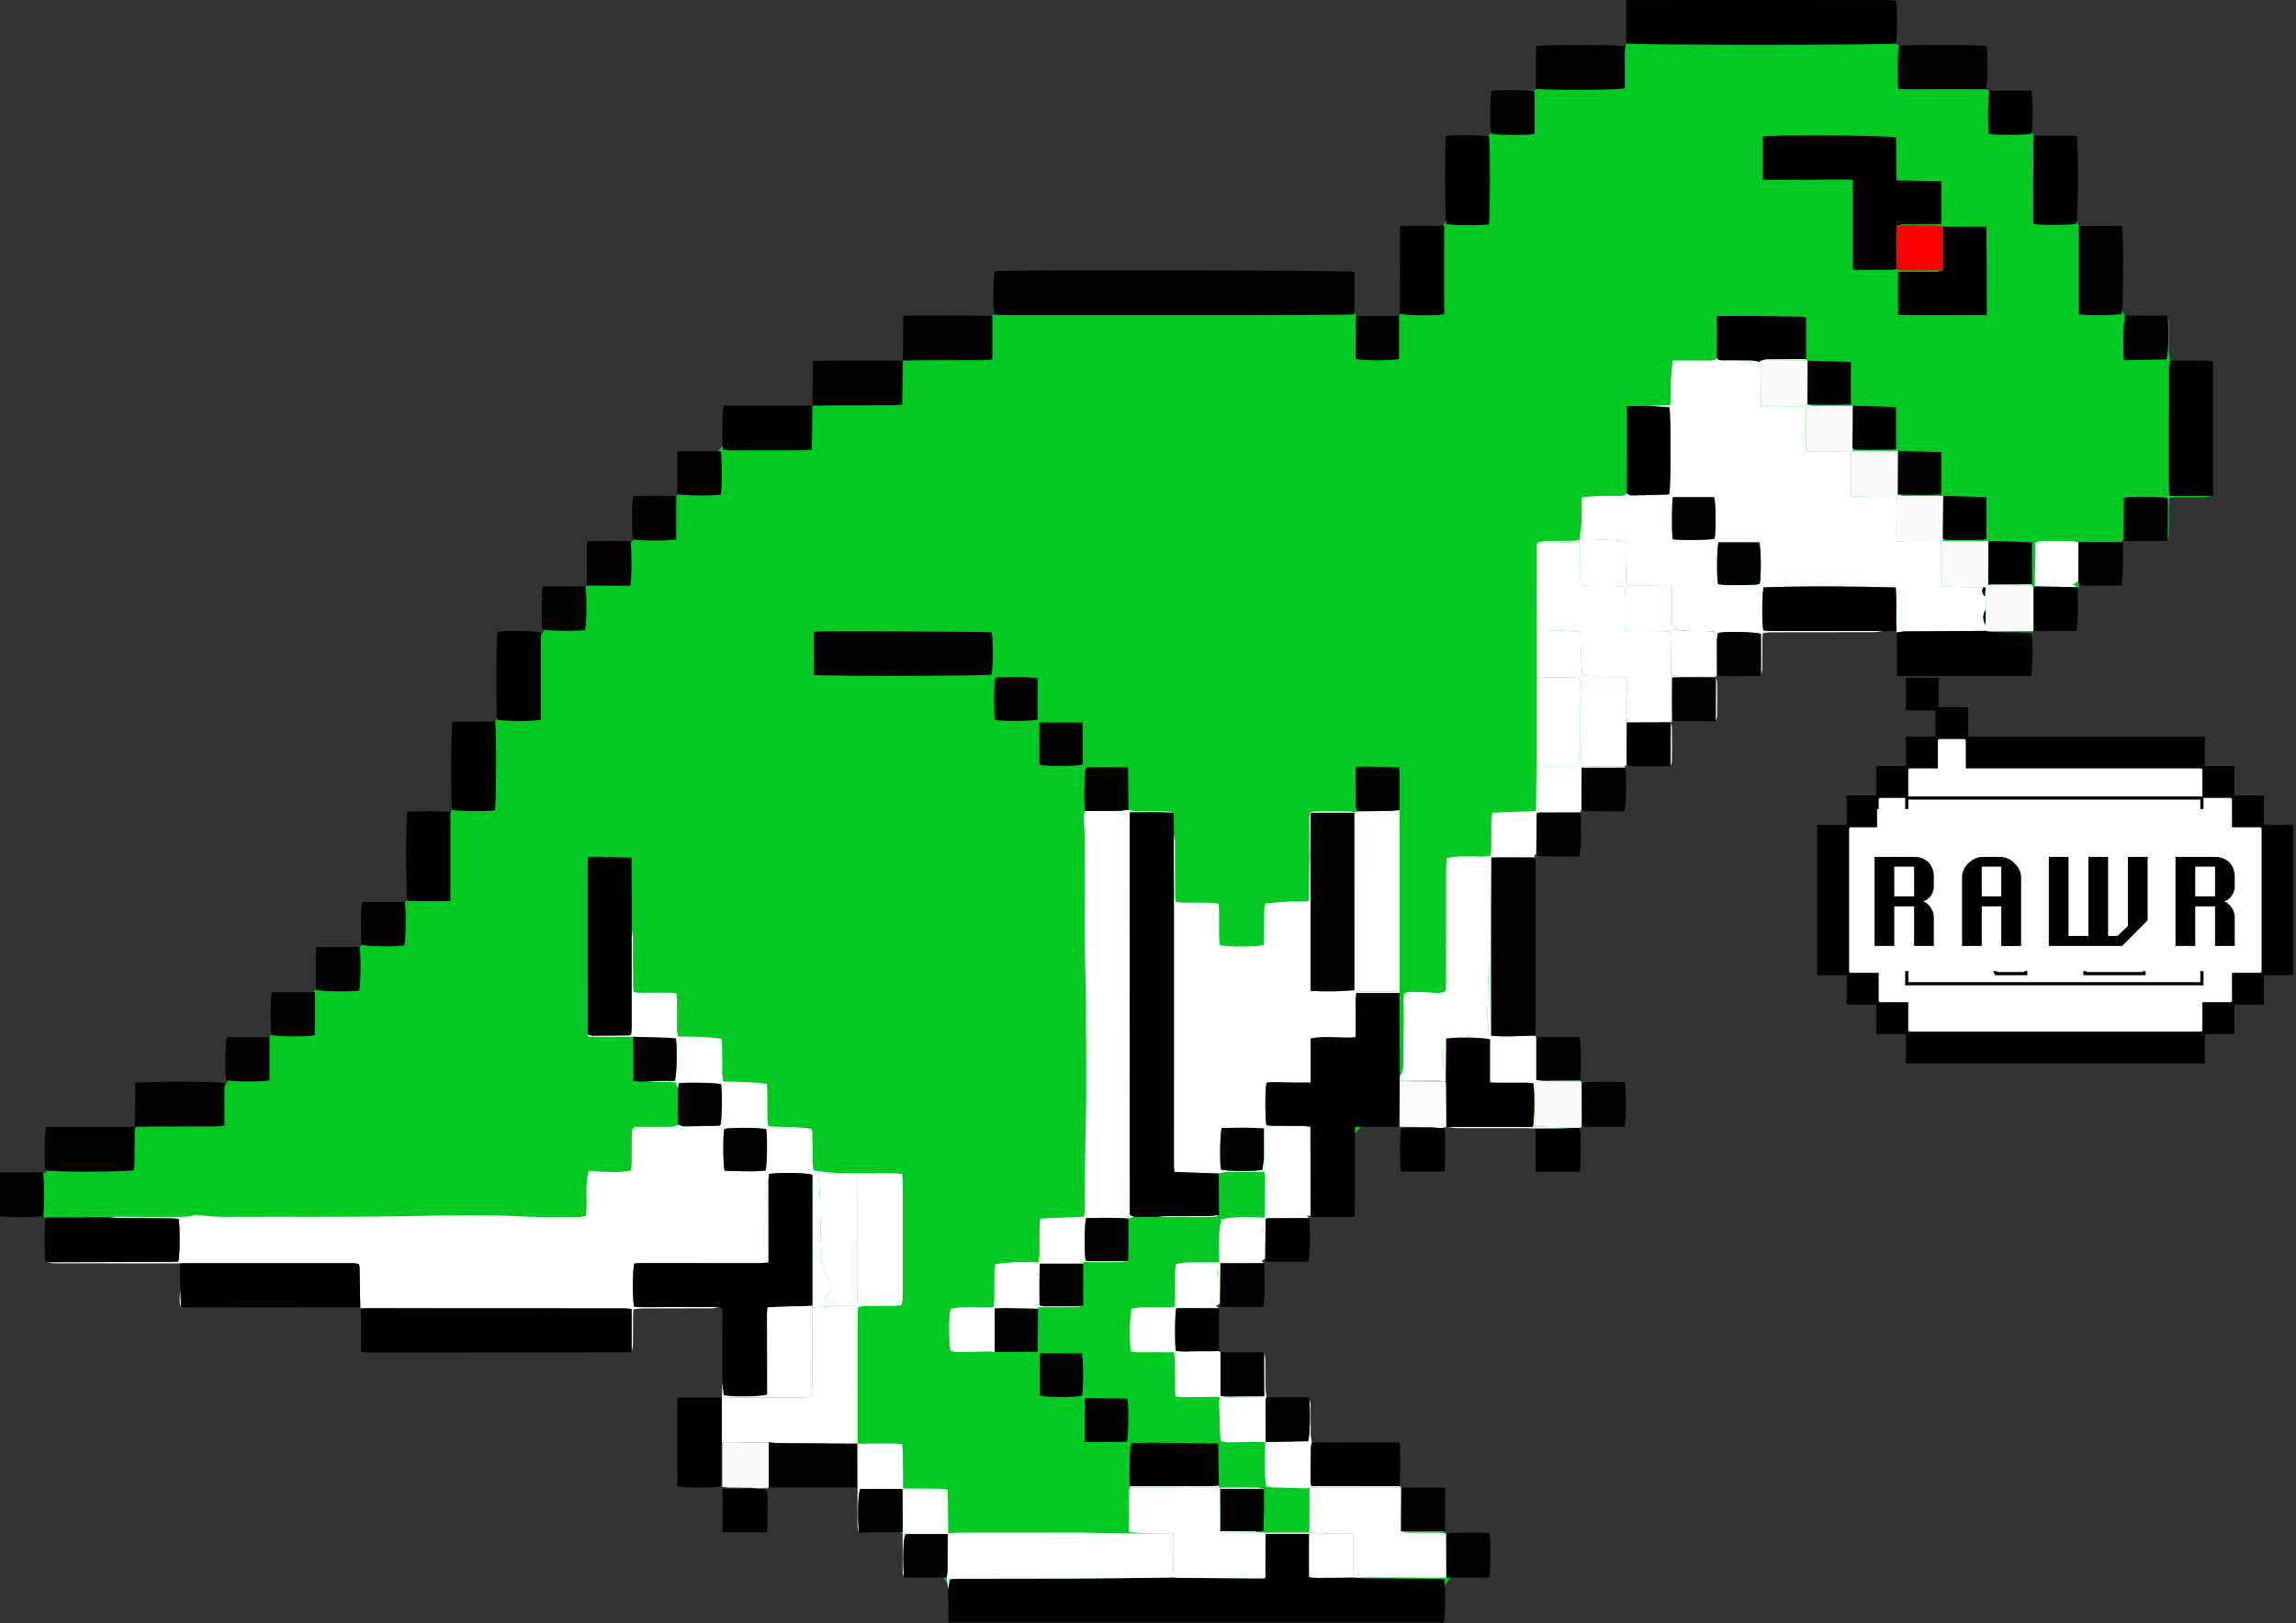 <svg width="290" height="205" viewBox="0 0 290 205" fill="none" xmlns="http://www.w3.org/2000/svg">
<rect x="0" y="0" width="290" height="205" fill="#333333" stroke="none"/>
<path d="M274.794 61.787L278.589 46.971L274.794 46.025L268.786 40.666L262.778 29.002L257.719 17.969L252.343 11.979L241.591 6.935L238.745 5.044L205.859 3.783L205.226 6.305L195.423 10.088L193.526 11.664L190.364 12.61L183.091 26.796L177.715 38.144L176.134 40.981H171.707L170.758 38.459H128.069L123.009 40.981L104.352 50.439L91.704 55.798L87.276 60.842L80.636 67.462L75.26 73.451L70.833 75.658L63.56 89.213L58.184 99.616L52.809 112.226L47.433 117.9L43.322 121.368L34.784 130.195L29.408 135.239L28.46 137.13L19.289 139.967L16.76 142.804L6.957 145.957L5.692 148.164H4.427V151.631L6.957 156.045L92.02 160.143L97.395 168.024L105.301 184.416L121.428 201.755H181.51L185.304 196.08L181.51 192.613L176.45 187.254L170.126 184.416L163.485 180.949L149.888 168.024L175.502 138.076L181.51 134.293L190.364 140.598L197.637 143.12L201.115 141.859V138.076L197.637 134.293L193.526 131.456L190.364 111.596L206.175 89.213L213.764 75.658L239.378 79.126L256.138 80.387L261.829 74.712L266.573 70.614L269.735 65.57L274.794 61.787Z" fill="#03CA23"/>
<path d="M79.77 170.764C79.831 170.461 79.937 170.16 79.942 169.856C79.965 168.674 79.952 167.491 79.959 166.308C79.961 166.023 79.99 165.739 80.012 165.36C80.376 165.317 80.702 165.248 81.028 165.247C83.953 165.235 86.877 165.24 89.802 165.227C90.165 165.225 90.529 165.147 90.892 165.104C90.576 165.091 90.26 165.065 89.944 165.065C86.987 165.067 84.029 165.075 81.071 165.074C80.737 165.074 80.404 165.031 80.098 165.011C79.879 164.166 79.9 160.201 80.129 159.566C80.468 159.549 80.832 159.514 81.195 159.514C86.133 159.515 91.072 159.524 96.01 159.524C96.339 159.524 96.668 159.474 97.068 159.442C97.068 159.041 97.068 158.729 97.068 158.416C97.065 155.333 97.059 152.251 97.061 149.168C97.061 148.862 97.104 148.556 97.125 148.279C97.994 148.045 101.949 148.097 102.607 148.367V164.911C102.613 164.974 102.618 165.038 102.623 165.102C102.881 165.093 103.138 165.09 103.395 165.074C104.14 165.028 104.885 164.977 105.63 164.928C105.081 164.902 104.524 164.897 104.118 164.421C104.267 163.628 104.809 163.086 105.286 162.524C105.033 162.185 104.775 161.939 104.639 161.639C104.158 160.585 103.766 159.494 103.731 158.319C103.664 156.062 103.6 153.804 103.572 151.546C103.56 150.518 103.555 149.497 103.235 148.506C103.215 148.445 103.267 148.36 103.309 148.196C104.078 148.183 104.861 148.17 105.643 148.157C105.096 148.106 104.549 148.065 104.003 148.002C103.598 147.955 103.195 147.883 102.747 147.815C102.699 147.408 102.634 147.103 102.631 146.797C102.617 145.691 102.629 144.584 102.619 143.477C102.617 143.195 102.574 142.914 102.546 142.596C100.712 142.233 98.893 142.382 97.04 142.242C96.993 141.842 96.928 141.538 96.924 141.234C96.911 140.101 96.921 138.968 96.914 137.835C96.912 137.549 96.882 137.264 96.859 136.899C95.038 136.608 93.231 136.627 91.363 136.589C91.303 136.193 91.224 135.893 91.219 135.592C91.204 134.433 91.215 133.274 91.207 132.115C91.206 131.831 91.169 131.548 91.145 131.201C89.309 130.889 87.498 130.943 85.627 130.906C85.579 130.512 85.515 130.21 85.512 129.908C85.499 128.723 85.51 127.537 85.502 126.352C85.499 126.07 85.456 125.789 85.426 125.442C85.113 125.412 84.86 125.369 84.607 125.369C83.34 125.369 82.072 125.383 80.805 125.382C80.575 125.382 80.345 125.336 80.049 125.304C80.015 124.951 79.962 124.647 79.96 124.342C79.947 122.392 79.952 120.443 79.935 118.493C79.932 118.155 79.856 117.819 79.814 117.482C79.802 117.849 79.781 118.217 79.781 118.585C79.781 122.297 79.785 126.009 79.782 129.72C79.782 130.049 79.732 130.378 79.709 130.678C79.538 130.724 79.462 130.762 79.386 130.763C77.857 130.782 76.326 130.804 74.797 130.804C74.604 130.804 74.413 130.676 74.22 130.608C74.179 130.932 74.414 130.937 74.626 130.941C75.126 130.951 75.626 130.947 76.126 130.946C77.415 130.945 78.705 130.943 79.995 130.941C81.494 130.983 82.993 131.022 84.493 131.071C84.795 131.08 85.095 131.131 85.368 131.159C85.562 132.256 85.486 135.864 85.231 136.505C84.704 136.505 84.129 136.492 83.555 136.508C82.716 136.53 81.878 136.573 81.039 136.607C82.167 136.621 83.295 136.631 84.422 136.651C84.73 136.657 85.037 136.691 85.346 136.712C85.454 137.042 85.542 137.312 85.63 137.582C85.662 137.325 85.694 137.069 85.723 136.824C86.487 136.658 90.56 136.745 91.071 136.929C91.25 137.772 91.193 141.531 90.99 142.089C90.922 142.113 90.849 142.161 90.774 142.163C89.297 142.199 87.82 142.243 86.343 142.25C86.106 142.251 85.869 142.083 85.632 141.992C85.359 142.314 84.987 142.306 84.612 142.306C83.162 142.303 81.712 142.305 80.16 142.305C79.808 142.533 79.805 142.999 79.798 143.44C79.78 144.599 79.793 145.759 79.782 146.919C79.779 147.226 79.732 147.532 79.707 147.805C78.933 148.074 76.517 148.085 74.387 147.846C73.777 149.691 74.277 151.637 73.995 153.58C73.703 153.62 73.451 153.684 73.198 153.686C71.165 153.694 69.126 153.781 67.098 153.672C62.083 153.403 57.063 153.474 52.051 153.577C44.129 153.74 36.207 153.64 28.286 153.683C27.26 153.688 26.235 153.553 25.209 153.485C24.999 153.471 24.772 153.404 24.583 153.461C23.577 153.767 22.543 153.675 21.521 153.684C19.276 153.706 17.031 153.679 14.786 153.677C14.417 153.677 14.048 153.703 13.679 153.717C14.018 153.751 14.357 153.808 14.697 153.812C17.02 153.838 19.343 153.849 21.666 153.872C21.971 153.875 22.276 153.917 22.553 153.939C22.764 154.794 22.731 158.668 22.507 159.32C22.171 159.335 21.808 159.365 21.444 159.366C16.218 159.381 10.992 159.394 5.766 159.408C6.154 159.455 6.541 159.544 6.929 159.545C12.209 159.556 17.488 159.556 22.768 159.558C22.899 159.551 23.031 159.536 23.163 159.536C30.314 159.536 37.464 159.535 44.615 159.54C44.843 159.54 45.071 159.591 45.295 159.619C45.346 159.774 45.405 159.87 45.406 159.969C45.443 161.679 45.472 163.388 45.502 165.098C45.529 165.151 45.556 165.202 45.584 165.254C45.821 165.244 46.058 165.225 46.295 165.225C57.159 165.227 68.024 165.23 78.888 165.239C79.164 165.239 79.441 165.292 79.77 165.325V170.766V170.764ZM91.521 147.861C91.314 147.036 91.31 143.238 91.482 142.584C92.166 142.37 96.142 142.396 96.773 142.617C96.944 143.397 96.901 147.196 96.696 147.823C94.992 148.028 93.267 147.875 91.521 147.861Z" fill="white"/>
<path d="M216.864 45.217C216.592 45.54 216.22 45.533 215.846 45.533C214.551 45.53 213.258 45.531 211.964 45.531C211.76 45.531 211.554 45.531 211.259 45.531C211.176 46.501 211.081 47.407 211.027 48.314C210.973 49.225 211.088 50.145 210.942 51.16C209.973 51.192 209.061 51.223 208.15 51.253C209.06 51.316 209.969 51.38 210.852 51.441C211.062 52.205 211.046 61.7 210.851 62.369C210.787 62.397 210.717 62.454 210.645 62.456C209.09 62.5 207.536 62.548 205.98 62.564C205.806 62.566 205.631 62.389 205.455 62.295C205.225 62.614 204.886 62.629 204.536 62.628C203.564 62.626 202.591 62.609 201.619 62.638C201.05 62.655 200.484 62.752 199.83 62.821C199.709 63.964 199.795 65.033 199.76 66.097C199.827 66.791 199.647 67.509 199.915 68.243C200.842 68.213 201.729 68.152 202.616 68.168C203.504 68.184 204.392 68.278 205.315 68.34C205.36 68.473 205.453 68.618 205.451 68.763C205.439 70.103 205.42 71.444 205.38 72.784C205.369 73.148 205.245 73.514 205.632 73.972C207.371 73.93 209.216 74.024 211.128 73.987C211.149 74.356 211.177 74.638 211.178 74.921C211.183 76.105 211.173 77.29 211.183 78.475C211.185 78.781 211.237 79.086 211.266 79.395C213.048 79.915 214.836 79.543 216.585 79.778C216.687 80.16 216.774 80.484 216.861 80.809C216.901 80.508 216.941 80.206 216.977 79.933C218.026 79.722 221.813 79.806 222.42 80.059V85.379C222.478 85.076 222.58 84.773 222.585 84.469C222.606 83.285 222.593 82.1 222.601 80.916C222.602 80.631 222.632 80.346 222.654 79.953C223.044 79.916 223.395 79.853 223.748 79.853C228.047 79.844 232.346 79.848 236.646 79.837C237.036 79.836 237.425 79.757 237.815 79.715C237.445 79.703 237.077 79.679 236.707 79.679C232.376 79.679 228.045 79.684 223.713 79.683C223.38 79.683 223.046 79.643 222.738 79.624C222.521 78.763 222.544 74.817 222.771 74.178C228.281 73.994 233.814 74.042 239.436 74.191C239.606 76.047 239.427 77.861 239.544 79.664C239.556 79.737 239.568 79.811 239.581 79.884C239.942 79.836 240.301 79.75 240.663 79.746C244.05 79.715 247.437 79.696 250.824 79.675C250.813 79.415 250.802 79.156 250.79 78.895C250.402 78.325 250.408 77.56 250.804 77.006C250.845 76.312 250.902 75.617 250.919 74.922C250.924 74.68 250.831 74.436 250.783 74.192C250.753 74.58 250.724 74.968 250.695 75.356C250.405 74.968 250.235 74.593 250.496 74.182C248.765 74.151 247.033 74.119 245.205 74.087V68.458C243.274 68.403 241.435 68.48 239.551 68.396C239.464 66.471 239.609 64.635 239.493 62.766C237.565 62.71 235.727 62.782 233.823 62.703C233.823 61.675 233.832 60.757 233.82 59.839C233.809 58.929 233.888 58.014 233.763 57.051C232.759 57.051 231.838 57.058 230.916 57.049C230.005 57.04 229.089 57.09 228.134 57.009C228.071 55.076 228.176 53.242 228.088 51.358C227.055 51.358 226.133 51.365 225.212 51.356C224.3 51.348 223.385 51.398 222.404 51.308C222.404 50.944 222.405 50.685 222.404 50.426C222.398 49.162 222.396 47.897 222.379 46.633C222.374 46.321 222.315 46.01 222.281 45.698C221.926 45.635 221.572 45.526 221.215 45.518C220.043 45.492 218.87 45.506 217.698 45.496C217.393 45.494 217.056 45.556 216.862 45.215L216.864 45.217ZM211.278 68.09C211.127 67.19 211.149 63.367 211.306 62.783H216.513C216.74 63.536 216.752 67.372 216.561 68.039C215.975 68.217 211.907 68.268 211.278 68.09ZM217 73.772C216.817 72.95 216.848 69.104 217.061 68.493H222.202C222.456 69.212 222.468 73.119 222.241 73.767C221.501 73.939 217.476 73.944 217.001 73.772H217Z" fill="white"/>
<path d="M176.773 125.416C176.777 125.359 176.78 125.301 176.783 125.244C175.207 125.239 173.63 125.244 172.054 125.222C171.724 125.217 171.394 125.112 171.064 125.053C169.257 125.227 167.449 125.242 165.539 125.137C165.539 124.757 165.539 124.474 165.539 124.191C165.538 119.872 165.539 115.552 165.534 111.233C165.534 110.153 165.517 109.074 165.508 107.994C165.468 108 165.428 108.007 165.389 108.016C165.375 109.901 165.361 111.787 165.347 113.724C164.342 113.961 163.417 113.792 162.511 113.874C161.627 113.955 160.74 114.013 159.784 114.087C159.742 114.431 159.677 114.733 159.673 115.037C159.66 116.168 159.672 117.299 159.663 118.43C159.661 118.739 159.621 119.047 159.6 119.321C158.883 119.609 154.85 119.617 154.078 119.329C154.048 119.067 153.984 118.763 153.981 118.459C153.968 117.328 153.978 116.197 153.971 115.066C153.97 114.781 153.938 114.496 153.916 114.127C153.578 114.08 153.279 114.007 152.979 114.004C151.792 113.99 150.606 114.004 149.419 113.996C149.138 113.994 148.858 113.951 148.513 113.921C148.478 113.555 148.427 113.249 148.424 112.944C148.41 110.735 148.411 108.525 148.394 106.315C148.392 105.977 148.321 105.641 148.282 105.304C148.27 105.645 148.248 105.988 148.249 106.329C148.256 109.358 148.276 112.387 148.276 115.416C148.277 125.978 148.271 136.54 148.272 147.102C148.272 147.382 148.312 147.661 148.336 147.997C148.747 148.017 149.084 148.037 149.421 148.049C150.923 148.102 152.425 148.153 153.926 148.205C154.256 148.144 154.584 148.035 154.915 148.03C156.496 148.001 158.077 148 159.658 147.989C159.651 147.404 159.645 146.818 159.639 146.232C159.577 146.743 159.516 147.255 159.458 147.735C158.483 147.956 154.777 147.922 154.217 147.706C154.043 146.881 154.089 143.098 154.315 142.457C156.064 142.44 157.85 142.372 159.637 142.518C159.965 142.455 160.292 142.34 160.621 142.336C162.247 142.317 163.872 142.326 165.497 142.325C165.217 142.28 164.937 142.2 164.656 142.197C163.389 142.183 162.121 142.197 160.853 142.188C160.547 142.185 160.241 142.137 159.963 142.113C159.768 141.335 159.781 137.412 159.978 136.74C160.185 136.718 160.416 136.67 160.647 136.672C161.808 136.684 162.969 136.713 164.131 136.729C164.568 136.736 165.005 136.724 165.545 136.719V131.164C167.457 130.74 169.309 131.193 171.195 130.995C171.214 130.65 171.243 130.369 171.242 130.087C171.242 128.849 171.228 127.61 171.232 126.372C171.232 126.069 171.282 125.767 171.314 125.417H176.772L176.773 125.416Z" fill="white"/>
<path d="M199.607 136.598C199.609 136.552 199.609 136.506 199.609 136.461C198.69 136.465 197.772 136.484 196.853 136.468C195.947 136.453 195.033 136.56 194.049 136.392V131.087C194.003 130.988 193.957 130.888 193.911 130.789C192.082 130.808 190.249 130.988 188.347 130.801C188.346 123.271 188.32 115.836 188.369 108.302C190.286 108.247 192.099 108.306 193.911 108.305C193.869 108.24 193.827 108.176 193.758 108.068C193.856 107.993 193.951 107.921 194.047 107.849C194.063 106.132 194.079 104.413 194.094 102.726C194.27 102.665 194.343 102.619 194.415 102.619C196.149 102.615 197.882 102.616 199.616 102.617C199.662 102.464 199.708 102.31 199.755 102.156C199.761 100.421 199.766 98.685 199.772 96.949C200.101 96.89 200.428 96.784 200.758 96.78C202.226 96.761 203.695 96.771 205.164 96.77C205.264 96.721 205.364 96.671 205.465 96.621C205.47 94.832 205.476 93.042 205.482 91.253C205.471 91.043 205.487 90.827 205.447 90.624C205.291 89.839 205.34 89.065 205.425 88.274C205.512 87.468 205.461 86.647 205.451 85.833C205.449 85.692 205.349 85.552 205.286 85.389C204.365 85.389 203.472 85.411 202.58 85.382C201.699 85.354 200.802 85.522 199.821 85.219C199.798 84.136 199.653 83.079 199.707 82.012C199.744 81.286 199.88 80.56 199.613 79.865C199.466 79.807 199.371 79.739 199.273 79.735C197.538 79.665 195.803 79.601 194.068 79.537C194.068 81.544 194.068 83.55 194.068 85.557C195.622 85.554 197.176 85.544 198.729 85.555C199.029 85.556 199.33 85.637 199.639 85.682C199.668 85.918 199.708 86.07 199.702 86.221C199.679 86.824 199.618 87.425 199.615 88.028C199.604 90.576 199.613 93.124 199.605 95.672C199.604 96.001 199.542 96.328 199.51 96.633C199.321 96.694 199.223 96.753 199.124 96.753C197.439 96.763 195.754 96.767 194.069 96.771C194.05 98.587 194.033 100.403 194.008 102.219C194.007 102.287 193.938 102.355 193.9 102.427C192.117 102.497 190.34 102.567 188.49 102.64C188.438 103.035 188.367 103.335 188.363 103.636C188.35 104.847 188.362 106.058 188.351 107.269C188.349 107.548 188.296 107.826 188.265 108.122C186.4 108.303 184.572 107.93 182.726 108.388C182.698 108.824 182.655 109.183 182.654 109.542C182.65 114.388 182.651 119.233 182.646 124.079C182.646 124.441 182.604 124.802 182.581 125.174C181.927 125.52 181.298 125.37 180.677 125.339C179.809 125.296 178.94 125.265 178.071 125.26C177.85 125.258 177.628 125.371 177.401 125.433C177.179 126.132 177.285 126.785 177.304 127.437C177.326 128.195 177.311 128.953 177.304 129.711C177.297 130.316 177.269 130.921 177.265 131.526C177.258 132.5 177.267 133.475 177.258 134.449C177.254 134.954 177.218 135.456 176.806 135.83C176.801 136.042 176.797 136.255 176.792 136.467C178.384 136.467 179.976 136.459 181.568 136.472C181.874 136.475 182.18 136.559 182.486 136.604C182.528 136.627 182.573 136.641 182.62 136.645C182.638 134.814 182.654 132.983 182.672 131.181C183.649 130.959 187.512 131.02 188.192 131.276V136.695C188.572 136.714 188.855 136.741 189.14 136.742C190.38 136.746 191.62 136.736 192.861 136.744C193.14 136.746 193.418 136.795 193.667 136.819C193.865 137.707 193.825 141.639 193.594 142.328H182.808C183.169 142.377 183.531 142.466 183.893 142.468C186.821 142.48 189.749 142.472 192.677 142.476C193.098 142.476 193.519 142.51 193.94 142.529L193.934 142.519C193.928 142.442 193.923 142.366 193.918 142.289C193.925 140.437 193.933 138.586 193.94 136.653C195.892 136.634 197.749 136.616 199.606 136.598H199.607ZM187.582 130.872C187.611 130.705 187.597 130.585 187.65 130.515C188 130.058 188.049 129.564 187.912 129.02C187.862 128.82 187.88 128.601 187.884 128.391C187.935 125.788 187.99 123.185 188.047 120.582C188.049 120.516 188.083 120.451 188.118 120.33C188.28 121.654 188.222 130.185 188.043 130.816C187.92 130.831 187.781 130.849 187.583 130.873L187.582 130.872ZM182.295 132.016C182.543 132.662 182.539 133.959 182.311 134.687C182.118 133.704 182.156 132.864 182.295 132.016ZM188.173 119.344C188.133 119.351 188.092 119.358 188.053 119.364L188.096 118.948C188.122 118.951 188.148 118.953 188.173 118.955V119.344ZM185.384 130.876C185.38 130.853 185.377 130.831 185.374 130.808H185.81C185.81 130.831 185.81 130.853 185.81 130.876H185.384Z" fill="white"/>
<path d="M136.847 159.393C138.443 159.396 140.039 159.41 141.635 159.392C141.931 159.389 142.226 159.256 142.521 159.183C142.313 159.215 142.106 159.272 141.897 159.273C140.472 159.282 139.046 159.283 137.621 159.276C137.447 159.275 137.272 159.211 137.117 159.179C136.933 158.289 136.973 154.423 137.188 153.827C138.949 153.827 140.739 153.742 142.528 153.899C142.763 153.823 142.997 153.747 143.232 153.672C143.068 153.6 142.905 153.528 142.703 153.439C142.687 136.517 142.684 119.616 142.7 102.599C144.624 102.58 146.435 102.551 148.247 102.647C147.921 102.586 147.596 102.475 147.269 102.469C146.017 102.447 144.765 102.472 143.512 102.45C143.184 102.444 142.859 102.335 142.531 102.273C142.116 102.321 141.701 102.403 141.285 102.409C139.865 102.431 138.444 102.424 137.024 102.429C136.723 103.42 137.005 104.415 137.005 105.408C137.002 109.859 136.991 114.31 137.012 118.761C137.021 120.704 137.104 122.648 137.145 124.592C137.162 125.38 137.16 126.168 137.16 126.956C137.162 132.223 137.255 137.493 137.127 142.757C137.043 146.152 137.042 149.546 136.997 152.94C136.994 153.191 136.924 153.44 136.89 153.657C135.025 153.74 133.247 153.819 131.407 153.9C131.363 154.302 131.305 154.605 131.302 154.91C131.29 156.095 131.304 157.28 131.291 158.465C131.288 158.769 131.224 159.072 131.181 159.43C129.321 159.357 127.538 159.352 125.696 159.664C125.66 159.984 125.599 160.288 125.596 160.591C125.584 161.776 125.597 162.961 125.585 164.147C125.582 164.451 125.521 164.754 125.484 165.076C123.616 165.212 121.788 164.829 120.055 165.326C119.827 166.101 119.827 169.804 120.055 170.586C120.28 170.64 120.552 170.763 120.822 170.761C122.192 170.75 123.563 170.702 124.934 170.679C125.167 170.675 125.402 170.725 125.636 170.751C125.636 168.946 125.636 167.141 125.636 165.265C126.05 165.241 126.411 165.199 126.771 165.204C128.218 165.223 129.665 165.257 131.112 165.287C131.12 165.219 131.129 165.151 131.138 165.083C130.991 165.039 130.845 164.995 130.563 164.91C130.792 164.8 130.876 164.762 131.004 164.701C131.058 164.854 131.098 164.969 131.138 165.083C132.734 165.087 134.331 165.101 135.927 165.083C136.223 165.08 136.518 164.948 136.814 164.876C136.606 164.906 136.398 164.963 136.19 164.965C134.764 164.974 133.339 164.976 131.913 164.97C131.738 164.969 131.563 164.905 131.296 164.852C131.314 163.081 131.253 161.338 131.334 159.593H136.819C136.828 159.526 136.836 159.459 136.845 159.392C136.698 159.347 136.551 159.303 136.269 159.218C136.499 159.109 136.582 159.07 136.711 159.009C136.764 159.162 136.804 159.277 136.844 159.392L136.847 159.393ZM131.013 160.673C131.052 160.673 131.09 160.673 131.13 160.673C131.119 160.775 131.109 160.877 131.097 160.979C131.069 160.976 131.041 160.973 131.013 160.971V160.673Z" fill="white"/>
<path d="M119.752 200.69C119.767 202.077 119.781 203.465 119.796 204.907H182.339C182.572 204.344 182.631 200.316 182.409 199.448C182.148 199.435 181.865 199.411 181.582 199.409C178.52 199.381 175.458 199.359 172.396 199.33C172.107 199.328 171.82 199.289 171.531 199.268C171.337 199.25 171.144 199.234 170.949 199.216C170.029 199.23 169.109 199.26 168.189 199.25C167.28 199.241 166.364 199.354 165.351 199.171V193.721C163.514 193.719 161.676 193.717 159.838 193.715C159.832 195.567 159.826 197.42 159.82 199.298C159.566 199.319 159.412 199.343 159.259 199.342C155.81 199.321 152.361 199.298 148.913 199.272C148.652 199.269 148.391 199.231 148.129 199.21C147.892 199.222 147.655 199.241 147.418 199.243C143.457 199.284 139.496 199.34 135.535 199.358C130.702 199.381 125.869 199.371 121.036 199.381C120.676 199.381 120.317 199.428 119.943 199.453C119.872 199.916 119.813 200.303 119.753 200.689L119.752 200.69Z" fill="#010101"/>
<path d="M148.247 102.647C146.436 102.551 144.625 102.579 142.701 102.599C142.686 119.616 142.689 136.518 142.704 153.439C142.905 153.528 143.069 153.6 143.233 153.672C144.253 153.674 145.272 153.677 146.293 153.68C146.631 153.65 146.968 153.597 147.305 153.596C149.136 153.586 150.966 153.596 152.798 153.582C153.185 153.579 153.572 153.504 153.959 153.462C153.949 151.709 153.939 149.957 153.929 148.204C152.427 148.152 150.925 148.102 149.423 148.048C149.087 148.036 148.75 148.016 148.339 147.997C148.313 147.661 148.274 147.381 148.274 147.102C148.274 136.54 148.28 125.978 148.278 115.415C148.278 112.386 148.259 109.357 148.251 106.328C148.251 105.987 148.272 105.644 148.284 105.303C148.272 104.417 148.26 103.532 148.248 102.646L148.247 102.647Z" fill="#010101"/>
<path d="M105.629 164.929C104.884 164.978 104.139 165.029 103.394 165.075C103.137 165.091 102.88 165.094 102.622 165.102C102.618 168.492 102.617 171.882 102.605 175.272C102.603 175.625 102.538 175.977 102.489 176.46C98.658 176.466 94.927 176.5 91.196 176.467L91.175 176.506C91.171 178.376 91.168 180.248 91.164 182.118C91.184 182.145 91.204 182.171 91.225 182.196C91.379 182.174 91.533 182.129 91.687 182.13C93.489 182.137 95.29 182.151 97.092 182.163C97.563 182.199 98.033 182.261 98.504 182.265C101.774 182.291 105.045 182.306 108.315 182.324C108.317 181.772 108.319 181.221 108.319 180.669C108.319 175.876 108.318 171.084 108.322 166.292C108.322 165.906 108.367 165.521 108.395 165.065C108.773 165.012 109.075 164.936 109.378 164.932C110.539 164.917 111.701 164.932 112.862 164.922C113.172 164.92 113.482 164.872 113.862 164.839C113.92 164.526 114.014 164.252 114.015 163.979C114.024 159.002 114.023 154.025 114.018 149.049C114.018 148.818 113.972 148.588 113.94 148.282C113.599 148.24 113.296 148.173 112.993 148.17C111.436 148.159 109.879 148.163 108.322 148.163C108.32 153.351 108.32 158.539 108.313 163.727C108.313 164.083 108.262 164.438 108.231 164.821C107.308 165.018 106.463 164.892 105.628 164.929H105.629Z" fill="white"/>
<path d="M171.077 39.688V34.331C170.418 34.116 126.758 34.053 125.631 34.251C125.437 34.806 125.392 38.741 125.588 39.735C125.948 39.756 126.333 39.798 126.718 39.798C136.486 39.802 146.252 39.807 156.019 39.799C160.612 39.795 165.205 39.767 169.798 39.747C170.189 39.745 170.579 39.711 171.077 39.688Z" fill="#020202"/>
<path d="M176.793 136.465C176.798 136.253 176.802 136.041 176.807 135.829C176.8 132.7 176.795 129.57 176.787 126.44C176.786 126.099 176.777 125.756 176.773 125.415H171.315C171.283 125.764 171.233 126.067 171.232 126.37C171.228 127.608 171.243 128.847 171.243 130.085C171.243 130.366 171.214 130.648 171.196 130.993C169.31 131.19 167.459 130.738 165.546 131.162V136.717C165.006 136.721 164.568 136.733 164.132 136.727C162.97 136.711 161.809 136.683 160.647 136.67C160.417 136.668 160.186 136.716 159.979 136.738C159.782 137.409 159.768 141.332 159.963 142.11C160.242 142.135 160.548 142.183 160.854 142.185C162.122 142.194 163.389 142.181 164.657 142.195C164.938 142.198 165.218 142.279 165.498 142.323C165.504 146.063 165.512 149.803 165.518 153.544C165.714 153.599 165.91 153.7 166.107 153.702C167.586 153.716 169.066 153.712 170.545 153.708C170.697 153.708 170.849 153.664 171.1 153.627C171.156 149.876 171.143 146.15 171.137 142.312H176.758C176.77 140.418 176.783 138.522 176.795 136.628C176.794 136.574 176.792 136.52 176.792 136.465H176.793Z" fill="#010101"/>
<path d="M102.606 164.912V148.367C101.948 148.098 97.993 148.046 97.124 148.28C97.103 148.557 97.061 148.863 97.061 149.169C97.059 152.252 97.064 155.334 97.067 158.417C97.067 158.729 97.067 159.042 97.067 159.443C96.667 159.476 96.338 159.525 96.009 159.525C91.071 159.525 86.132 159.516 81.195 159.514C80.831 159.514 80.466 159.55 80.129 159.567C79.9 160.202 79.878 164.166 80.097 165.011C80.404 165.032 80.737 165.075 81.07 165.075C84.028 165.076 86.985 165.068 89.944 165.066C90.26 165.066 90.576 165.091 90.891 165.105C90.995 165.167 91.15 165.207 91.19 165.297C91.249 165.432 91.24 165.604 91.24 165.759C91.237 168.688 91.231 171.616 91.227 174.544C91.288 175.108 91.349 175.671 91.407 176.202C92.33 176.438 96.191 176.393 96.894 176.124C96.894 175.855 96.894 175.545 96.894 175.235C96.889 172.186 96.882 169.136 96.883 166.087C96.883 165.782 96.926 165.477 96.953 165.118C97.331 165.093 97.64 165.063 97.949 165.053C99.501 165.003 101.055 164.958 102.607 164.912H102.606Z" fill="#010101"/>
<path d="M222.283 45.701C222.317 46.013 222.376 46.323 222.38 46.636C222.398 47.9 222.399 49.164 222.406 50.429C222.407 50.688 222.406 50.949 222.406 51.311C223.387 51.401 224.303 51.351 225.213 51.36C226.135 51.368 227.057 51.361 228.09 51.361C228.178 53.245 228.072 55.079 228.136 57.012C229.091 57.092 230.006 57.043 230.918 57.052C231.839 57.061 232.761 57.054 233.765 57.054C233.889 58.017 233.811 58.932 233.822 59.842C233.834 60.76 233.824 61.678 233.824 62.707C235.729 62.785 237.566 62.712 239.495 62.769C239.609 64.638 239.464 66.474 239.552 68.399C241.437 68.483 243.275 68.406 245.207 68.462V74.09C247.036 74.123 248.767 74.154 250.497 74.185C250.593 74.188 250.688 74.192 250.784 74.195C250.833 74.439 250.926 74.684 250.92 74.926C250.904 75.621 250.847 76.315 250.806 77.009C250.801 77.639 250.796 78.268 250.791 78.898C250.802 79.159 250.813 79.418 250.825 79.678C250.859 79.705 250.897 79.721 250.939 79.725C252.253 79.715 253.567 79.703 254.88 79.695C255.537 79.692 256.195 79.695 256.852 79.695C256.851 77.858 256.85 76.022 256.849 74.184C256.786 74.115 256.725 74.046 256.662 73.978C254.982 73.989 253.302 74.004 251.623 74.003C251.456 74.003 251.29 73.899 251.124 73.845C251.133 72.002 251.142 70.16 251.15 68.317H245.424C245.411 68.176 245.402 68.081 245.394 67.986C245.411 66.2 245.429 64.412 245.446 62.625C243.777 62.63 242.108 62.642 240.439 62.631C240.196 62.629 239.953 62.522 239.71 62.463C239.72 60.619 239.728 58.776 239.738 56.932H234.012C234 56.791 233.99 56.696 233.981 56.601C233.999 54.815 234.015 53.027 234.033 51.24C232.364 51.245 230.696 51.257 229.027 51.246C228.783 51.244 228.541 51.137 228.298 51.078C228.308 49.234 228.317 47.392 228.326 45.548C228.26 45.538 228.194 45.529 228.127 45.519C227.682 45.526 227.237 45.535 226.791 45.54C225.297 45.556 223.804 45.571 222.31 45.587C222.299 45.624 222.29 45.663 222.283 45.702V45.701Z" fill="#FAFAFA"/>
<path d="M165.519 153.544C165.513 149.804 165.506 146.064 165.5 142.324C163.874 142.325 162.248 142.315 160.624 142.335C160.295 142.339 159.967 142.453 159.639 142.517C159.64 143.755 159.642 144.993 159.642 146.23C159.649 146.816 159.655 147.402 159.661 147.988C159.703 148.189 159.784 148.391 159.783 148.593C159.776 150.195 159.755 151.798 159.734 153.4C159.733 153.524 159.699 153.648 159.677 153.79C157.857 153.651 156.081 153.6 154.284 153.978C153.784 155.81 154.016 157.648 153.991 159.43C152.538 159.43 151.148 159.415 149.759 159.44C149.371 159.447 148.985 159.57 148.526 159.652C148.488 159.974 148.426 160.276 148.423 160.58C148.41 161.765 148.42 162.95 148.413 164.135C148.411 164.418 148.377 164.7 148.354 165.02C148.117 165.052 147.943 165.094 147.769 165.095C146.634 165.098 145.498 165.072 144.364 165.097C143.871 165.107 143.381 165.215 142.941 165.271C142.662 165.95 142.622 169.781 142.878 170.691C143.713 170.868 144.608 170.752 145.49 170.772C146.384 170.793 147.279 170.777 148.285 170.777C148.495 172.591 148.366 174.44 148.453 176.345C148.838 176.393 149.141 176.465 149.442 176.464C150.867 176.454 152.291 176.423 153.716 176.407C153.842 176.405 153.971 176.459 154.098 176.487C155.624 176.482 157.149 176.486 158.673 176.465C159.008 176.46 159.341 176.372 159.675 176.322C158.757 176.332 157.839 176.362 156.921 176.348C156.018 176.335 155.106 176.434 154.16 176.292V170.798C154.097 170.744 154.034 170.688 153.971 170.634C153.049 170.642 152.127 170.675 151.205 170.654C150.301 170.634 149.384 170.765 148.511 170.593C148.363 169.514 148.396 165.845 148.568 165.223C150.348 165.171 152.159 165.227 153.969 165.232C153.873 165.151 153.777 165.071 153.597 164.92C153.795 164.8 153.95 164.706 154.105 164.613C154.12 162.948 154.134 161.284 154.148 159.541H159.673C159.58 159.463 159.486 159.385 159.336 159.258C159.512 159.132 159.662 159.026 159.811 158.921C159.826 157.254 159.84 155.588 159.853 153.953C160.031 153.891 160.104 153.843 160.177 153.843C161.911 153.84 163.646 153.843 165.38 153.843C165.284 153.765 165.187 153.687 165.011 153.543H165.518L165.519 153.544ZM153.733 160.312C153.784 160.31 153.835 160.307 153.886 160.306V161.206H153.733V160.312ZM159.421 154.766C159.487 154.766 159.553 154.766 159.619 154.766C159.65 155.019 159.742 155.279 159.421 155.609V154.766Z" fill="white"/>
<path d="M205.412 0.006V5.486C206.203 5.715 238.265 5.704 239.418 5.492C239.636 4.945 239.693 1.299 239.486 0.08C239.128 0.056 238.746 0.009 238.363 0.008C232.684 0.002 227.006 0 221.327 0C216.415 0 211.502 0.004 206.589 0.006C206.226 0.006 205.863 0.006 205.412 0.006Z" fill="#010101"/>
<path d="M194.068 79.534C195.803 79.599 197.538 79.662 199.273 79.732C199.37 79.736 199.466 79.803 199.613 79.862C199.88 80.556 199.744 81.283 199.707 82.009C199.652 83.076 199.797 84.133 199.821 85.216C200.801 85.519 201.699 85.351 202.58 85.379C203.472 85.408 204.365 85.386 205.286 85.386C205.349 85.549 205.448 85.689 205.451 85.83C205.461 86.644 205.512 87.465 205.425 88.271C205.34 89.063 205.291 89.837 205.447 90.62C205.487 90.824 205.471 91.039 205.482 91.25C207.331 91.243 209.181 91.235 211.031 91.228C211.088 91.174 211.145 91.121 211.202 91.067C211.198 90.174 211.192 89.282 211.192 88.39C211.192 87.481 211.199 86.572 211.203 85.571C213.115 85.49 214.922 85.567 216.728 85.549C216.728 85.497 216.728 85.446 216.724 85.394C215.166 85.39 213.61 85.394 212.053 85.38C211.749 85.378 211.447 85.314 211.091 85.272C211.065 84.914 211.028 84.632 211.026 84.349C211.02 83.138 211.031 81.927 211.019 80.716C211.015 80.415 210.947 80.114 210.903 79.765C210.514 79.74 210.203 79.704 209.892 79.703C208.705 79.695 207.517 79.706 206.33 79.692C206.028 79.689 205.727 79.62 205.382 79.575C205.357 79.185 205.323 78.875 205.321 78.564C205.314 77.406 205.326 76.248 205.313 75.089C205.31 74.786 205.243 74.482 205.199 74.122C204.828 74.079 204.523 74.016 204.217 74.013C203.03 74.001 201.842 74.014 200.655 74.002C200.351 73.999 200.048 73.937 199.692 73.895C199.662 73.541 199.62 73.26 199.618 72.978C199.61 71.819 199.621 70.661 199.609 69.503C199.605 69.2 199.543 68.898 199.495 68.492C197.744 68.481 196.064 68.47 194.383 68.46C193.987 68.659 194.071 69.033 194.07 69.363C194.063 71.045 194.066 72.728 194.067 74.41C194.067 76.119 194.07 77.827 194.071 79.536L194.068 79.534Z" fill="white"/>
<path d="M239.557 28.47C239.835 28.423 240.112 28.34 240.389 28.337C241.683 28.322 242.976 28.333 244.269 28.328C244.552 28.327 244.835 28.299 245.213 28.28C245.243 26.471 245.182 24.727 245.2 22.877C243.264 22.848 241.454 22.82 239.532 22.791C239.471 20.943 239.532 19.139 239.48 17.371C238.512 17.077 223.627 16.986 222.622 17.257V22.659C222.987 22.683 223.319 22.726 223.652 22.724C226.767 22.709 229.881 22.685 232.996 22.669C233.305 22.667 233.614 22.699 234.008 22.72V33.978C234.218 34.028 234.344 34.085 234.47 34.085C236.001 34.084 237.532 34.077 239.063 34.065C239.218 34.063 239.373 34.009 239.528 33.98C239.522 32.745 239.51 31.51 239.512 30.275C239.513 29.674 239.541 29.072 239.558 28.471L239.557 28.47Z" fill="#010101"/>
<path d="M79.77 170.764V165.324C79.441 165.291 79.164 165.238 78.888 165.238C68.024 165.23 57.159 165.226 46.295 165.223C46.058 165.223 45.821 165.242 45.584 165.253C45.593 167.062 45.601 168.87 45.609 170.749C45.981 170.774 46.261 170.809 46.541 170.809C57.301 170.806 68.062 170.799 78.822 170.792C79.138 170.792 79.454 170.774 79.77 170.764Z" fill="#010101"/>
<path d="M119.752 200.69C119.812 200.303 119.871 199.917 119.942 199.454C120.317 199.428 120.676 199.383 121.035 199.382C125.869 199.372 130.702 199.381 135.535 199.358C139.495 199.34 143.456 199.284 147.417 199.244C147.655 199.241 147.892 199.222 148.129 199.211C148.246 197.401 148.216 195.593 148.208 193.674H145.117C142.802 193.645 140.488 193.619 138.173 193.588C137.593 193.58 137.015 193.551 136.436 193.551C131.3 193.551 126.164 193.551 121.028 193.562C120.608 193.562 120.19 193.632 119.771 193.67C119.746 193.692 119.722 193.713 119.698 193.736C119.693 195.262 119.695 196.79 119.68 198.316C119.676 198.627 119.607 198.937 119.568 199.248C119.629 199.728 119.69 200.21 119.751 200.691L119.752 200.69Z" fill="white"/>
<path d="M274.104 45.535C274.054 45.175 273.967 44.816 273.962 44.455C273.943 43.225 273.966 41.994 273.945 40.764C273.94 40.461 273.831 40.16 273.77 39.859C273.939 41.857 273.869 44.766 273.634 45.343C273.561 45.362 273.485 45.398 273.409 45.399C271.694 45.435 269.978 45.467 268.262 45.499C268.07 46.202 268.228 46.909 268.23 47.615C268.243 52.331 268.238 57.045 268.234 61.76C268.234 62.016 268.192 62.272 268.164 62.603C267.192 62.62 266.277 62.612 265.365 62.657C264.477 62.7 263.593 62.795 262.636 62.873C262.598 63.221 262.54 63.525 262.537 63.829C262.525 65.014 262.544 66.2 262.523 67.385C262.517 67.747 262.422 68.107 262.368 68.468C262.419 68.469 262.471 68.469 262.523 68.469C264.377 68.465 266.231 68.461 268.085 68.457C267.994 68.379 267.903 68.302 267.742 68.165C267.94 68.097 268.082 68.049 268.223 68C268.239 66.278 268.257 64.555 268.273 62.858C269.209 62.665 273.07 62.71 273.729 62.906C273.752 62.991 273.8 63.091 273.8 63.19C273.8 64.898 273.793 66.606 273.788 68.314C273.843 68.009 273.939 67.705 273.944 67.4C273.963 66.219 273.948 65.037 273.958 63.855C273.961 63.55 274.011 63.245 274.045 62.877C274.411 62.842 274.716 62.79 275.021 62.787C276.179 62.778 277.337 62.795 278.495 62.777C278.828 62.771 279.161 62.68 279.494 62.627C277.686 62.629 275.877 62.634 274.007 62.616C273.983 62.146 273.949 61.785 273.948 61.425C273.945 56.405 273.944 51.386 273.953 46.366C273.953 46.089 274.05 45.813 274.103 45.537L274.104 45.535Z" fill="#03CA23"/>
<path d="M170.949 199.216C171.144 199.234 171.337 199.25 171.531 199.268C171.846 199.249 172.16 199.211 172.476 199.213C175.535 199.225 178.594 199.244 181.653 199.258C181.996 199.26 182.338 199.245 182.681 199.238C182.677 197.399 182.671 195.559 182.666 193.72C182.366 193.663 182.066 193.56 181.765 193.558C180.429 193.544 179.093 193.57 177.757 193.557C177.489 193.555 177.222 193.442 176.955 193.381L176.984 187.86C176.918 187.851 176.851 187.841 176.784 187.832C172.989 187.842 169.194 187.853 165.399 187.862C165.393 189.757 165.386 191.652 165.379 193.547C166.291 193.589 167.203 193.63 168.116 193.672C169.055 193.675 169.995 193.676 170.951 193.679V199.217L170.949 199.216Z" fill="white"/>
<path d="M145.118 193.672H148.209C148.217 195.591 148.247 197.4 148.129 199.209C148.391 199.23 148.652 199.269 148.913 199.271C152.362 199.298 155.811 199.32 159.259 199.341C159.413 199.342 159.566 199.318 159.82 199.298C159.826 197.419 159.832 195.567 159.838 193.714C159.825 193.661 159.81 193.608 159.797 193.555C159.436 193.543 159.075 193.53 158.714 193.518C157.379 193.529 156.043 193.547 154.708 193.542C154.518 193.542 154.33 193.43 154.141 193.369C154.138 191.587 154.135 189.804 154.132 188.022C154.114 187.97 154.096 187.918 154.078 187.866C154.036 187.858 153.996 187.844 153.957 187.825C150.21 187.83 146.461 187.835 142.714 187.84C142.664 188.012 142.572 188.185 142.57 188.357C142.558 189.907 142.561 191.456 142.565 193.007C142.565 193.134 142.607 193.261 142.646 193.489C143.466 193.55 144.292 193.611 145.118 193.672Z" fill="white"/>
<path d="M171.064 125.053C171.394 125.113 171.724 125.218 172.054 125.223C173.63 125.245 175.207 125.24 176.783 125.245C176.783 117.597 176.783 109.949 176.783 102.301C176.397 102.34 176.011 102.408 175.624 102.416C174.217 102.442 172.809 102.448 171.4 102.461C171.297 102.51 171.194 102.56 171.092 102.609L171.06 102.648C171.061 110.116 171.063 117.585 171.065 125.053H171.064Z" fill="white"/>
<path d="M102.812 79.794V85.22C103.521 85.42 124.281 85.379 125.225 85.195C125.427 84.65 125.469 80.921 125.265 79.884C124.988 79.861 124.685 79.816 124.381 79.813C119.29 79.775 114.199 79.738 109.108 79.712C107.341 79.703 105.573 79.722 103.805 79.734C103.495 79.737 103.184 79.771 102.812 79.794Z" fill="#020202"/>
<path d="M74.218 130.607C74.411 130.675 74.603 130.802 74.795 130.802C76.325 130.802 77.855 130.78 79.385 130.761C79.461 130.76 79.537 130.722 79.707 130.676C79.732 130.377 79.781 130.048 79.781 129.718C79.784 126.007 79.779 122.295 79.779 118.584C79.779 118.216 79.801 117.849 79.812 117.48C79.795 114.46 79.778 111.44 79.76 108.325C77.912 108.227 76.138 108.168 74.277 108.227C74.257 108.649 74.226 109.006 74.226 109.363C74.227 116.286 74.232 123.21 74.235 130.133C74.235 130.291 74.224 130.449 74.218 130.607Z" fill="#010101"/>
<path d="M193.911 108.303C192.099 108.303 190.286 108.246 188.369 108.3C188.319 115.835 188.346 123.269 188.347 130.799C190.249 130.986 192.082 130.806 193.911 130.788C193.927 130.315 193.956 129.842 193.957 129.369C193.959 122.635 193.957 115.902 193.954 109.168C193.954 108.88 193.926 108.591 193.911 108.303L193.911 108.303Z" fill="#020202"/>
<path d="M45.502 165.098C45.471 163.388 45.441 161.677 45.406 159.968C45.403 159.87 45.345 159.773 45.294 159.618C45.07 159.591 44.842 159.54 44.614 159.539C37.463 159.534 30.313 159.535 23.162 159.536C23.031 159.536 22.899 159.549 22.767 159.557C22.765 159.601 22.758 159.645 22.747 159.688C22.749 160.389 22.751 161.091 22.753 161.792C22.753 162.142 22.753 162.493 22.753 162.844C22.789 163.592 22.826 164.341 22.863 165.09C23.232 165.098 23.601 165.116 23.97 165.115C31.147 165.11 38.324 165.103 45.501 165.097L45.502 165.098Z" fill="#010101"/>
<path d="M194.381 68.458C196.061 68.469 197.742 68.48 199.493 68.49C199.54 68.896 199.603 69.198 199.606 69.501C199.619 70.659 199.608 71.818 199.616 72.976C199.617 73.258 199.659 73.54 199.689 73.894C200.045 73.935 200.349 73.998 200.652 74.001C201.839 74.013 203.027 74 204.214 74.012C204.52 74.015 204.826 74.077 205.197 74.12C205.241 74.481 205.307 74.784 205.31 75.088C205.323 76.246 205.312 77.404 205.319 78.562C205.321 78.873 205.356 79.184 205.379 79.573C205.725 79.618 206.026 79.688 206.328 79.691C207.515 79.705 208.703 79.694 209.89 79.701C210.201 79.703 210.511 79.738 210.9 79.763C210.945 80.112 211.013 80.413 211.016 80.715C211.029 81.926 211.018 83.137 211.024 84.347C211.026 84.63 211.063 84.914 211.089 85.27C211.444 85.312 211.747 85.376 212.05 85.379C213.608 85.392 215.164 85.389 216.721 85.392C216.771 85.339 216.821 85.285 216.87 85.232C216.867 83.758 216.864 82.283 216.86 80.809C216.773 80.484 216.686 80.159 216.584 79.777C214.835 79.541 213.048 79.915 211.265 79.394C211.236 79.085 211.184 78.779 211.182 78.474C211.172 77.29 211.182 76.105 211.177 74.92C211.176 74.637 211.148 74.355 211.127 73.986C209.216 74.024 207.369 73.93 205.631 73.971C205.245 73.514 205.369 73.148 205.379 72.783C205.419 71.443 205.439 70.103 205.451 68.762C205.452 68.617 205.36 68.472 205.314 68.339C204.391 68.277 203.504 68.183 202.615 68.167C201.728 68.152 200.841 68.213 199.914 68.242C199.646 67.507 199.826 66.79 199.759 66.096C199.709 66.429 199.648 66.76 199.613 67.094C199.578 67.428 199.57 67.764 199.546 68.182C199.207 68.228 198.908 68.301 198.608 68.305C197.532 68.32 196.456 68.3 195.38 68.318C195.045 68.323 194.712 68.407 194.378 68.455L194.381 68.458Z" fill="white"/>
<path d="M250.94 79.725C250.897 79.72 250.859 79.704 250.826 79.677C247.439 79.699 244.052 79.717 240.665 79.748C240.304 79.752 239.944 79.839 239.583 79.887C239.593 81.694 239.602 83.501 239.611 85.366H256.518C256.747 84.77 256.794 80.723 256.578 79.91C256.341 79.895 256.084 79.867 255.827 79.864C254.456 79.846 253.085 79.839 251.714 79.816C251.455 79.812 251.198 79.757 250.94 79.725V79.725Z" fill="#010101"/>
<path d="M5.765 159.407C10.992 159.393 16.217 159.381 21.444 159.365C21.806 159.364 22.17 159.334 22.506 159.319C22.731 158.668 22.762 154.793 22.552 153.938C22.276 153.916 21.971 153.873 21.665 153.871C19.342 153.848 17.019 153.837 14.696 153.812C14.356 153.808 14.017 153.75 13.678 153.717C11.051 153.73 8.424 153.744 5.771 153.758C5.721 154.032 5.662 154.206 5.661 154.381C5.654 155.879 5.654 157.377 5.663 158.875C5.664 159.053 5.73 159.23 5.766 159.408L5.765 159.407Z" fill="#010101"/>
<path d="M274.104 45.535C274.052 45.812 273.955 46.088 273.955 46.364C273.945 51.384 273.946 56.404 273.95 61.423C273.95 61.784 273.984 62.144 274.008 62.614C275.878 62.632 277.686 62.627 279.496 62.626C279.51 62.495 279.536 62.365 279.536 62.235C279.538 56.954 279.538 51.673 279.536 46.392C279.536 46.16 279.5 45.927 279.475 45.618C277.666 45.45 275.882 45.611 274.105 45.535H274.104Z" fill="#010101"/>
<path d="M239.545 79.666C239.429 77.864 239.609 76.05 239.438 74.194C233.816 74.045 228.283 73.997 222.773 74.18C222.546 74.82 222.523 78.765 222.739 79.626C223.048 79.646 223.381 79.685 223.715 79.685C228.046 79.687 232.377 79.681 236.709 79.681C237.078 79.681 237.447 79.705 237.816 79.718C238.392 79.7 238.969 79.684 239.545 79.666Z" fill="#010101"/>
<path d="M245.394 34.145C245.157 34.206 244.921 34.32 244.684 34.322C243.338 34.336 241.992 34.321 240.645 34.321C240.362 34.321 240.079 34.346 239.744 34.362V39.782C243.471 39.847 247.15 39.768 250.945 39.784C250.952 36.028 250.932 32.362 250.89 28.629H245.422C245.413 30.467 245.404 32.306 245.395 34.145H245.394Z" fill="#010101"/>
<path d="M182.808 142.327H193.594C193.824 141.638 193.865 137.707 193.667 136.818C193.418 136.793 193.14 136.745 192.861 136.744C191.62 136.736 190.38 136.745 189.14 136.741C188.855 136.74 188.572 136.714 188.192 136.694V131.276C187.512 131.019 183.649 130.958 182.672 131.18C182.655 132.983 182.638 134.813 182.62 136.644C182.629 136.933 182.642 137.221 182.645 137.51C182.658 139.111 182.669 140.712 182.68 142.314L182.745 142.309L182.808 142.328V142.327Z" fill="#010101"/>
<path d="M105.629 164.929C106.464 164.892 107.309 165.019 108.232 164.821C108.262 164.438 108.313 164.083 108.314 163.727C108.321 158.539 108.32 153.351 108.323 148.163C107.429 148.161 106.536 148.159 105.643 148.157C104.861 148.17 104.078 148.183 103.309 148.196C103.267 148.36 103.215 148.445 103.235 148.506C103.555 149.497 103.56 150.518 103.572 151.546C103.6 153.804 103.664 156.062 103.731 158.319C103.766 159.494 104.157 160.585 104.639 161.639C104.776 161.94 105.033 162.185 105.286 162.524C104.809 163.086 104.267 163.628 104.118 164.421C104.524 164.897 105.081 164.902 105.63 164.928L105.629 164.929Z" fill="white"/>
<path d="M102.606 164.912C101.054 164.958 99.501 165.003 97.948 165.053C97.639 165.063 97.331 165.092 96.952 165.118C96.925 165.477 96.882 165.782 96.882 166.087C96.882 169.136 96.889 172.186 96.893 175.235C96.893 175.545 96.893 175.855 96.893 176.124C96.191 176.394 92.33 176.438 91.406 176.202C91.349 175.671 91.288 175.108 91.226 174.544C91.215 175.185 91.205 175.826 91.195 176.467C94.927 176.5 98.657 176.467 102.488 176.46C102.538 175.977 102.602 175.625 102.604 175.272C102.616 171.882 102.617 168.492 102.622 165.102C102.616 165.038 102.611 164.975 102.606 164.911L102.606 164.912Z" fill="white"/>
<path d="M182.417 28.523H176.834C176.812 32.268 176.825 35.96 176.825 39.618C177.548 39.865 181.702 39.884 182.416 39.666V28.523H182.417Z" fill="#010101"/>
<path d="M62.533 91.136H57.156C56.958 91.763 56.923 101.344 57.103 102.263C57.671 102.461 61.652 102.51 62.508 102.328C62.689 101.777 62.727 92.183 62.533 91.136Z" fill="#010101"/>
<path d="M182.638 17.168C182.463 18.028 182.493 27.651 182.661 28.292C183.298 28.467 187.351 28.486 188.061 28.317C188.219 27.721 188.236 18.101 188.08 17.246C187.5 17.053 183.8 16.995 182.639 17.167L182.638 17.168Z" fill="#010101"/>
<path d="M51.45 113.78C53.222 113.805 55.024 113.827 56.885 113.794V102.499C55.021 102.463 53.22 102.455 51.442 102.494C51.244 103.262 51.246 112.967 51.45 113.779V113.78Z" fill="#010101"/>
<path d="M68.311 90.889V79.88C67.669 79.67 63.877 79.617 62.849 79.787C62.663 80.38 62.629 89.965 62.809 90.88C63.441 91.101 67.6 91.116 68.311 90.889H68.311Z" fill="#010101"/>
<path d="M17.022 142.306C17.707 142.295 18.392 142.274 19.077 142.272C21.821 142.266 24.564 142.268 27.307 142.258C27.641 142.257 27.974 142.202 28.342 142.169V136.789C27.573 136.574 17.983 136.552 17.085 136.77C17.069 138.602 17.053 140.462 17.037 142.321L17.022 142.306Z" fill="#020202"/>
<path d="M114.019 45.533C114.757 45.522 115.494 45.503 116.231 45.501C118.922 45.493 121.612 45.495 124.302 45.483C124.636 45.481 124.969 45.425 125.339 45.39V39.885C121.58 39.819 117.882 39.852 114.087 39.857C114.069 41.829 114.051 43.688 114.034 45.547L114.02 45.533H114.019Z" fill="#020202"/>
<path d="M102.61 51.226C103.347 51.215 104.084 51.196 104.82 51.194C107.506 51.186 110.192 51.188 112.879 51.177C113.213 51.175 113.547 51.122 113.963 51.084C113.982 49.194 114.001 47.364 114.02 45.533L114.034 45.548C110.278 45.563 106.522 45.505 102.672 45.57C102.656 47.528 102.641 49.384 102.625 51.241L102.61 51.227V51.226Z" fill="#020202"/>
<path d="M194.002 11.191C194.869 11.424 204.471 11.39 205.221 11.154V5.863C204.475 5.647 194.865 5.624 194.002 5.834V11.191Z" fill="#020202"/>
<path d="M102.625 51.24C99.225 51.24 95.825 51.239 92.426 51.238C92.087 51.238 91.747 51.238 91.436 51.238C91.206 51.842 91.14 55.558 91.328 56.794C91.578 56.821 91.854 56.877 92.13 56.877C95.266 56.879 98.402 56.877 101.538 56.866C101.846 56.865 102.155 56.812 102.547 56.776C102.568 54.887 102.589 53.056 102.61 51.226L102.624 51.24H102.625Z" fill="#010101"/>
<path d="M17.037 142.321H5.829C5.615 142.966 5.573 146.915 5.745 147.8C6.433 148.037 15.964 148.038 16.928 147.778C16.945 147.5 16.979 147.194 16.983 146.887C17 145.361 17.011 143.834 17.022 142.306L17.037 142.321V142.321Z" fill="#020202"/>
<path d="M91.164 182.118C91.168 180.248 91.171 178.376 91.175 176.506H85.561C85.509 180.3 85.54 184.017 85.553 187.707C86.226 187.914 90.158 187.927 91.034 187.736C91.055 187.454 91.096 187.15 91.097 186.844C91.102 185.556 91.091 184.268 91.096 182.979C91.097 182.692 91.14 182.405 91.165 182.118H91.164Z" fill="#010101"/>
<path d="M239.776 11.262H250.825C251.058 10.579 251.104 6.893 250.923 5.859C250.288 5.632 240.856 5.6 239.844 5.822C239.686 6.357 239.629 10.392 239.777 11.263L239.776 11.262Z" fill="#020202"/>
<path d="M268.019 28.529H262.58V39.677C263.283 39.865 267.011 39.838 267.964 39.649C268.196 38.962 268.255 29.874 268.019 28.53V28.529Z" fill="#020202"/>
<path d="M262.269 17.139H256.839C256.814 20.894 256.799 24.591 256.821 28.265C257.46 28.447 261.326 28.433 262.244 28.269C262.514 27.536 262.549 18.17 262.269 17.139H262.269Z" fill="#010101"/>
<path d="M205.456 62.296C205.631 62.39 205.806 62.568 205.981 62.566C207.536 62.549 209.091 62.502 210.646 62.458C210.718 62.455 210.788 62.399 210.851 62.371C211.046 61.702 211.063 52.206 210.853 51.443C209.97 51.381 209.06 51.318 208.151 51.254C207.292 51.269 206.433 51.283 205.481 51.298C205.473 55.026 205.465 58.661 205.457 62.296H205.456Z" fill="#010101"/>
<path d="M222.283 45.701C222.29 45.662 222.299 45.624 222.31 45.586C222.602 45.519 222.893 45.399 223.186 45.394C224.829 45.364 226.472 45.364 228.115 45.353V40.051C227.152 39.92 226.236 40 225.328 39.967C224.379 39.932 223.43 39.913 222.479 39.901C221.556 39.889 220.632 39.892 219.709 39.895C218.793 39.897 217.876 39.907 216.863 39.914C216.863 41.759 216.863 43.489 216.863 45.219C217.057 45.56 217.394 45.498 217.698 45.5C218.871 45.51 220.044 45.495 221.216 45.522C221.573 45.529 221.927 45.639 222.282 45.702L222.283 45.701Z" fill="#010101"/>
<path d="M108.315 182.325C105.044 182.306 101.774 182.292 98.503 182.266C98.032 182.262 97.562 182.2 97.092 182.164C97.092 184.06 97.093 185.957 97.093 187.853C100.648 187.853 104.204 187.855 107.759 187.853C107.942 187.853 108.126 187.822 108.309 187.805C108.307 185.982 108.304 184.159 108.301 182.335L108.315 182.324V182.325Z" fill="#020202"/>
<path d="M194.069 96.769C195.754 96.764 197.439 96.761 199.124 96.751C199.223 96.751 199.321 96.692 199.51 96.631C199.542 96.325 199.604 95.997 199.605 95.67C199.613 93.122 199.605 90.574 199.615 88.025C199.617 87.423 199.679 86.821 199.702 86.219C199.708 86.068 199.668 85.915 199.639 85.68C199.33 85.635 199.03 85.554 198.729 85.552C197.176 85.542 195.622 85.552 194.068 85.555C194.068 89.293 194.068 93.031 194.068 96.769H194.069Z" fill="white"/>
<path d="M176.787 187.695C176.884 185.891 176.833 184.088 176.822 182.216C176.388 182.192 176.055 182.158 175.722 182.159C172.721 182.162 169.719 182.171 166.718 182.176C166.376 182.176 166.034 182.163 165.692 182.156C165.643 182.355 165.555 182.554 165.552 182.753C165.528 184.174 165.518 185.595 165.514 187.015C165.514 187.215 165.567 187.415 165.606 187.694H176.787V187.695Z" fill="#010101"/>
<path d="M153.935 187.637C153.914 185.885 153.894 184.134 153.872 182.313C150.127 182.285 146.479 182.143 142.852 182.241C142.68 182.822 142.602 186.248 142.708 187.706C146.083 187.703 149.458 187.702 152.833 187.695C153.2 187.695 153.568 187.656 153.936 187.636L153.935 187.637Z" fill="#010101"/>
<path d="M176.787 187.695H165.606C165.566 187.416 165.513 187.216 165.514 187.016C165.519 185.595 165.528 184.175 165.552 182.754C165.555 182.554 165.644 182.355 165.692 182.157C165.642 181.796 165.556 181.437 165.55 181.076C165.532 179.872 165.556 178.667 165.534 177.463C165.527 177.135 165.418 176.808 165.356 176.48C165.525 178.382 165.456 181.376 165.207 182.013C163.443 182.05 161.654 182.088 159.864 182.126L159.808 182.179C159.784 183.412 159.736 184.647 159.745 185.879C159.75 186.474 159.862 187.067 159.932 187.719C160.27 187.77 160.547 187.839 160.825 187.849C162.169 187.898 163.514 187.936 164.858 187.965C165.037 187.969 165.217 187.898 165.397 187.862C169.193 187.852 172.988 187.842 176.783 187.832C176.785 187.787 176.786 187.742 176.787 187.696V187.695Z" fill="white"/>
<path d="M159.673 176.321C159.34 176.371 159.006 176.46 158.672 176.464C157.147 176.485 155.621 176.481 154.097 176.487C154.056 176.692 153.975 176.898 153.98 177.102C154.017 178.543 154.068 179.983 154.125 181.423C154.132 181.6 154.204 181.774 154.268 182.044C154.592 182.083 154.919 182.158 155.246 182.156C156.639 182.148 158.033 182.115 159.426 182.098C159.553 182.097 159.68 182.151 159.807 182.179L159.864 182.126C159.859 180.357 159.851 178.586 159.855 176.817C159.855 176.698 159.942 176.581 159.988 176.462C159.937 176.102 159.849 175.743 159.844 175.382C159.825 174.178 159.849 172.974 159.828 171.77C159.822 171.442 159.712 171.115 159.65 170.787C159.658 172.632 159.666 174.477 159.673 176.321Z" fill="white"/>
<path d="M97.093 187.853C97.093 185.957 97.092 184.06 97.092 182.164C95.29 182.152 93.488 182.138 91.686 182.131C91.532 182.131 91.378 182.174 91.224 182.197V187.775C91.566 187.813 91.841 187.865 92.116 187.87C93.009 187.886 93.903 187.876 94.796 187.893C95.081 187.898 95.366 187.956 95.652 187.99C96.013 187.99 96.375 187.992 96.737 187.992C96.856 187.946 96.974 187.9 97.093 187.853V187.853Z" fill="#FAFAFA"/>
<path d="M199.607 136.598C197.75 136.616 195.893 136.634 193.941 136.653C193.933 138.586 193.926 140.437 193.919 142.289C194.776 142.305 195.634 142.31 196.491 142.339C197.112 142.359 197.732 142.412 198.353 142.45C198.715 142.45 199.078 142.451 199.441 142.452C199.56 142.406 199.681 142.359 199.8 142.314C199.795 140.475 199.788 138.635 199.783 136.796L199.607 136.6V136.598Z" fill="#FAFAFA"/>
<path d="M182.68 142.313C182.669 140.712 182.658 139.111 182.645 137.509C182.642 137.22 182.629 136.932 182.62 136.643C182.573 136.639 182.528 136.626 182.486 136.603C180.589 136.612 178.693 136.619 176.796 136.628C176.784 138.522 176.772 140.418 176.76 142.312C178.074 142.322 179.388 142.327 180.701 142.348C181.039 142.354 181.377 142.413 181.715 142.448C181.864 142.448 182.014 142.448 182.163 142.448C182.336 142.403 182.509 142.357 182.681 142.312L182.68 142.313Z" fill="#FBFBFB"/>
<path d="M245.394 34.145C245.403 32.306 245.412 30.467 245.421 28.629C245.118 28.58 244.814 28.491 244.51 28.488C242.859 28.47 241.208 28.474 239.557 28.47C239.541 29.071 239.513 29.673 239.511 30.274C239.509 31.509 239.521 32.744 239.527 33.979C239.695 34.039 239.862 34.15 240.03 34.151C241.818 34.159 243.606 34.149 245.394 34.144V34.145Z" fill="#FF0000"/>
<path d="M114.015 193.504C114.012 195.17 114.002 196.836 114.014 198.501C114.016 198.75 114.119 198.996 114.176 199.245C114.019 196.759 114.091 194.366 114.356 193.736H119.699C119.723 193.713 119.748 193.691 119.772 193.67C119.757 192.179 119.745 190.688 119.724 189.197C119.719 188.862 119.686 188.529 119.661 188.12C119.31 188.079 119.01 188.019 118.709 188.015C117.161 187.996 115.613 187.992 114.066 187.983C114.042 188.003 114.018 188.022 113.994 188.042C114.001 189.863 114.008 191.685 114.015 193.505V193.504Z" fill="white"/>
<path d="M108.301 182.336C108.304 184.159 108.306 185.983 108.309 187.806C108.306 189.447 108.296 191.089 108.308 192.731C108.311 193.005 108.414 193.278 108.47 193.551C108.315 191.016 108.386 188.674 108.654 188.04H113.994C114.017 188.02 114.04 188.001 114.065 187.981C114.051 186.455 114.039 184.929 114.018 183.402C114.014 183.095 113.974 182.787 113.943 182.392C112.955 182.247 112.009 182.332 111.072 182.317C110.149 182.302 109.226 182.327 108.302 182.335L108.301 182.336Z" fill="white"/>
<path d="M0 148.063V153.563C0.66 153.77 4.67 153.77 5.44 153.58C5.631 152.86 5.624 148.759 5.415 148.063H0Z" fill="#020202"/>
<path d="M73.947 74.06H68.573C68.384 74.65 68.345 78.59 68.509 79.485C69.057 79.686 73.084 79.74 73.902 79.558C74.088 79.016 74.135 75.096 73.947 74.059V74.06Z" fill="#030303"/>
<path d="M51.13 113.913H45.761C45.561 114.475 45.506 118.273 45.675 119.32C46.21 119.525 50.181 119.592 51.065 119.411C51.26 118.887 51.321 115.073 51.13 113.913Z" fill="#030303"/>
<path d="M45.417 119.601H39.934C39.845 121.428 39.906 123.225 39.894 124.992C40.535 125.221 44.564 125.276 45.371 125.096C45.559 124.556 45.606 120.657 45.417 119.601Z" fill="#030303"/>
<path d="M193.826 16.91V11.569C193.212 11.364 189.446 11.308 188.387 11.477C188.204 12.042 188.163 15.937 188.33 16.865C188.882 17.069 192.877 17.12 193.826 16.91Z" fill="#030303"/>
<path d="M85.544 56.988C85.541 58.84 85.507 60.634 85.564 62.401C86.306 62.62 90.354 62.634 91.038 62.445C91.211 61.821 91.222 57.787 91.035 56.988H85.544Z" fill="#030303"/>
<path d="M85.411 68.126V62.664C83.554 62.607 81.755 62.616 79.98 62.639C79.785 63.376 79.778 67.419 79.946 68.121C80.588 68.311 84.664 68.33 85.411 68.126Z" fill="#030303"/>
<path d="M34.048 136.438V131.002H28.649C28.442 131.553 28.383 135.375 28.562 136.402C29.144 136.614 33.147 136.656 34.048 136.438V136.438Z" fill="#030303"/>
<path d="M74.13 73.947C76.073 73.946 77.85 73.984 79.594 73.963C79.8 73.237 79.818 69.212 79.629 68.355C77.853 68.3 76.053 68.31 74.157 68.333C74.096 70.218 74.13 72.015 74.13 73.947Z" fill="#020202"/>
<path d="M39.766 125.294H34.336C34.131 125.947 34.118 129.983 34.308 130.715C35.184 130.94 39.034 130.957 39.766 130.721V125.294Z" fill="#030303"/>
<path d="M96.737 187.992C96.375 187.992 96.013 187.99 95.652 187.989C94.546 188 93.441 188.013 92.335 188.023C92.021 188.026 91.708 188.023 91.287 188.023C91.202 189.875 91.258 191.667 91.252 193.517H96.848C96.879 193.258 96.928 193.034 96.931 192.808C96.946 191.467 96.962 190.126 96.949 188.786C96.946 188.521 96.811 188.257 96.737 187.992H96.737Z" fill="#010101"/>
<path d="M182.163 142.449C182.014 142.449 181.864 142.449 181.715 142.449C180.479 142.459 179.243 142.47 178.006 142.48C177.666 142.482 177.327 142.48 177.009 142.48C176.792 143.094 176.763 147.11 176.963 147.97H182.419C182.455 147.762 182.516 147.565 182.519 147.366C182.535 145.974 182.543 144.582 182.547 143.19C182.547 142.883 182.603 142.534 182.163 142.448V142.449Z" fill="#010101"/>
<path d="M199.441 142.45C199.078 142.45 198.715 142.449 198.353 142.448C198.039 142.461 197.724 142.483 197.409 142.487C196.251 142.5 195.092 142.508 193.934 142.518L193.94 142.528C193.95 144.33 193.96 146.132 193.97 147.979H199.555C199.587 147.71 199.634 147.484 199.636 147.259C199.65 145.92 199.666 144.582 199.651 143.243C199.647 142.978 199.513 142.714 199.441 142.45Z" fill="#010101"/>
<path d="M182.665 193.719C182.67 195.558 182.676 197.398 182.68 199.237H188.083C188.294 198.514 188.311 194.451 188.12 193.63C187.938 193.606 187.736 193.556 187.534 193.556C186.137 193.553 184.741 193.554 183.345 193.572C183.118 193.575 182.892 193.668 182.666 193.72L182.665 193.719Z" fill="#020202"/>
<path d="M176.711 39.912H171.272C171.209 41.749 171.26 43.544 171.228 45.315C171.881 45.558 175.991 45.565 176.711 45.332V39.912Z" fill="#020202"/>
<path d="M199.783 136.794C199.788 138.633 199.795 140.473 199.8 142.312H205.201C205.409 141.588 205.424 137.517 205.237 136.714C205.079 136.688 204.904 136.634 204.728 136.634C203.305 136.63 201.883 136.63 200.461 136.646C200.235 136.649 200.01 136.743 199.783 136.794Z" fill="#020202"/>
<path d="M262.524 68.469C262.472 68.469 262.421 68.469 262.369 68.467C262.139 68.418 261.91 68.329 261.68 68.326C260.421 68.312 259.161 68.307 257.903 68.328C257.634 68.332 257.368 68.454 257.088 68.526C257.088 68.809 257.091 69.013 257.088 69.215C257.081 69.761 257.074 70.308 257.064 70.855C257.051 71.507 257.034 72.159 257.023 72.811C257.015 73.226 257.014 73.64 257.009 74.054C258.798 74.088 260.589 74.122 262.378 74.157C262.227 74.066 262.078 73.975 261.815 73.816C262.102 73.636 262.309 73.507 262.517 73.377C262.519 71.741 262.522 70.105 262.525 68.469L262.524 68.469Z" fill="white"/>
<path d="M251.196 16.901C251.82 17.077 255.535 17.069 256.542 16.891C256.772 16.303 256.805 12.351 256.571 11.453H251.264C251.095 12.054 251.054 16.15 251.196 16.902V16.901Z" fill="#010101"/>
<path d="M171.4 102.461C172.809 102.447 174.216 102.441 175.624 102.415C176.011 102.408 176.397 102.34 176.783 102.3V96.937C174.897 96.846 173.124 96.786 171.314 96.845C171.277 97.096 171.228 97.272 171.228 97.447C171.227 98.895 171.228 100.343 171.247 101.791C171.25 102.015 171.346 102.238 171.4 102.461Z" fill="#020202"/>
<path d="M159.988 176.462C159.941 176.581 159.855 176.698 159.855 176.817C159.851 178.586 159.859 180.357 159.864 182.126C161.653 182.088 163.442 182.05 165.206 182.013C165.455 181.376 165.524 178.381 165.355 176.48C163.566 176.474 161.777 176.468 159.988 176.462Z" fill="#020202"/>
<path d="M268.263 45.499C269.979 45.466 271.694 45.434 273.409 45.398C273.486 45.397 273.562 45.361 273.634 45.342C273.869 44.765 273.94 41.857 273.771 39.858H268.424C268.204 40.475 268.127 43.683 268.263 45.498V45.499Z" fill="#020202"/>
<path d="M262.378 74.156C260.589 74.122 258.798 74.088 257.009 74.054C256.956 74.097 256.903 74.14 256.85 74.183C256.851 76.021 256.852 77.857 256.853 79.695H262.239C262.445 79.017 262.509 75.986 262.378 74.156V74.156Z" fill="#010101"/>
<path d="M194.049 136.391C195.034 136.559 195.947 136.452 196.853 136.468C197.772 136.483 198.69 136.464 199.609 136.46C199.743 134.701 199.696 131.667 199.514 131.017C199.431 130.997 199.332 130.953 199.233 130.953C197.625 130.95 196.016 130.949 194.408 130.958C194.289 130.958 194.169 131.041 194.049 131.085V136.391Z" fill="#020202"/>
<path d="M119.699 193.735H114.356C114.09 194.366 114.019 196.759 114.176 199.244C115.974 199.245 117.772 199.245 119.569 199.246C119.608 198.936 119.678 198.626 119.681 198.315C119.697 196.788 119.695 195.261 119.699 193.734V193.735Z" fill="#020202"/>
<path d="M211.03 91.228C209.181 91.235 207.331 91.243 205.481 91.25C205.475 93.04 205.47 94.83 205.464 96.619C205.659 96.674 205.854 96.777 206.049 96.778C207.701 96.786 209.354 96.775 211.006 96.769C211.016 94.924 211.026 93.081 211.036 91.236L211.03 91.228H211.03Z" fill="#010101"/>
<path d="M113.994 188.04H108.654C108.386 188.675 108.315 191.016 108.47 193.551C110.318 193.536 112.166 193.52 114.014 193.504C114.007 191.682 114.001 189.861 113.994 188.04Z" fill="#020202"/>
<path d="M262.524 68.469C262.522 70.104 262.518 71.74 262.516 73.376C262.548 73.554 262.579 73.733 262.62 73.966H267.953C268.153 73.353 268.223 70.205 268.085 68.457C266.231 68.461 264.377 68.465 262.523 68.469H262.524Z" fill="#020202"/>
<path d="M273.789 68.314C273.794 66.605 273.801 64.897 273.801 63.189C273.801 63.09 273.752 62.99 273.73 62.905C273.071 62.709 269.21 62.664 268.274 62.858C268.257 64.554 268.24 66.276 268.223 67.999C268.325 68.392 268.651 68.322 268.925 68.322C270.547 68.325 272.168 68.318 273.789 68.314Z" fill="#020202"/>
<path d="M199.772 96.948C199.766 98.683 199.761 100.418 199.755 102.155C199.887 102.26 200.017 102.456 200.15 102.457C201.83 102.478 203.51 102.471 205.165 102.471C205.39 101.843 205.464 98.64 205.314 96.939C203.467 96.942 201.619 96.945 199.772 96.948Z" fill="#020202"/>
<path d="M176.983 187.86L176.954 193.381H182.5C182.569 191.527 182.534 189.756 182.536 187.873C180.607 187.868 178.796 187.864 176.983 187.86V187.86Z" fill="#020202"/>
<path d="M165.382 153.845C163.647 153.843 161.912 153.842 160.178 153.845C160.105 153.845 160.032 153.892 159.855 153.955C159.841 155.59 159.827 157.256 159.813 158.922C159.845 159.048 159.877 159.174 159.923 159.354H165.245C165.45 158.733 165.518 155.791 165.382 153.846L165.382 153.845Z" fill="#010101"/>
<path d="M216.861 80.811C216.865 82.286 216.868 83.76 216.872 85.235C217.067 85.291 217.262 85.394 217.457 85.395C219.112 85.401 220.767 85.388 222.422 85.381V80.061C221.814 79.808 218.027 79.723 216.979 79.934C216.942 80.208 216.902 80.51 216.862 80.811H216.861Z" fill="#020202"/>
<path d="M199.615 102.615C197.882 102.615 196.149 102.613 194.415 102.616C194.342 102.616 194.269 102.663 194.094 102.723C194.078 104.411 194.062 106.129 194.046 107.846C194.178 107.952 194.308 108.148 194.44 108.149C196.122 108.17 197.805 108.163 199.461 108.163C199.685 107.519 199.755 104.503 199.614 102.614L199.615 102.615Z" fill="#020202"/>
<path d="M159.673 159.542H154.148C154.133 161.284 154.12 162.949 154.105 164.614C154.138 164.74 154.17 164.866 154.216 165.047H159.541C159.747 164.436 159.814 161.456 159.674 159.543L159.673 159.542Z" fill="#020202"/>
<path d="M216.727 85.55C214.921 85.567 213.113 85.49 211.202 85.572C211.198 86.572 211.191 87.481 211.191 88.391C211.191 89.283 211.197 90.176 211.201 91.068C213.043 91.073 214.886 91.077 216.728 91.082C216.733 89.237 216.738 87.391 216.743 85.546L216.727 85.55Z" fill="#020202"/>
<path d="M159.673 176.321C159.665 174.477 159.658 172.632 159.65 170.787C157.82 170.79 155.99 170.794 154.159 170.797V176.291C155.104 176.433 156.016 176.333 156.92 176.347C157.838 176.362 158.756 176.332 159.674 176.321H159.673Z" fill="#020202"/>
<path d="M131.051 90.878V85.685C130.427 85.467 126.489 85.421 125.7 85.605C125.536 86.165 125.512 90.134 125.667 90.909C126.333 91.099 130.278 91.091 131.051 90.878Z" fill="#030303"/>
<path d="M131.115 165.288C129.668 165.26 128.221 165.225 126.774 165.205C126.414 165.2 126.054 165.242 125.639 165.266C125.639 167.143 125.639 168.948 125.639 170.752C127.414 170.738 129.188 170.724 131.068 170.709C131.084 168.829 131.099 167.058 131.114 165.288H131.115Z" fill="#020202"/>
<path d="M131.282 96.585C132.19 96.816 136.089 96.775 136.741 96.548V91.247H131.304C131.25 93.071 131.311 94.842 131.282 96.585Z" fill="#030303"/>
<path d="M137.025 102.43C138.445 102.425 139.866 102.431 141.286 102.41C141.702 102.404 142.118 102.322 142.533 102.274C142.516 100.522 142.499 98.769 142.481 96.916C140.641 96.876 138.891 96.883 137.168 96.888C136.948 97.488 136.883 100.582 137.024 102.43H137.025Z" fill="#030303"/>
<path d="M136.998 182.11C138.853 182.098 140.604 182.16 142.324 182.065C142.539 181.444 142.592 177.631 142.401 176.645C140.656 176.573 138.885 176.611 137.009 176.581C136.977 178.459 137.016 180.227 136.998 182.111V182.11Z" fill="#020202"/>
<path d="M136.669 170.921C134.895 170.906 133.145 170.892 131.338 170.895V176.248C131.957 176.483 135.747 176.497 136.657 176.274C136.835 175.712 136.864 171.884 136.669 170.921Z" fill="#030303"/>
<path d="M85.631 141.992C85.868 142.082 86.106 142.251 86.343 142.25C87.82 142.243 89.296 142.2 90.773 142.163C90.848 142.161 90.921 142.113 90.99 142.089C91.192 141.531 91.249 137.771 91.07 136.929C90.559 136.745 86.486 136.658 85.722 136.824C85.692 137.069 85.66 137.325 85.629 137.582C85.629 139.052 85.631 140.522 85.632 141.993L85.631 141.992Z" fill="#020202"/>
<path d="M251.15 68.316C251.142 70.159 251.133 72.001 251.124 73.844C252.966 73.833 254.808 73.822 256.65 73.81V68.48C254.747 68.423 252.948 68.37 251.15 68.316Z" fill="#010101"/>
<path d="M245.447 62.624C245.429 64.411 245.412 66.199 245.395 67.986C245.559 68.049 245.722 68.166 245.887 68.167C247.44 68.178 248.994 68.17 250.547 68.161C250.645 68.161 250.744 68.112 250.89 68.073V62.793C249.053 62.736 247.25 62.68 245.448 62.624H245.447Z" fill="#010101"/>
<path d="M228.327 45.546C228.318 47.39 228.309 49.233 228.299 51.077C230.107 51.118 231.914 51.133 233.772 51.069V45.714C231.933 45.658 230.13 45.602 228.327 45.547V45.546Z" fill="#010101"/>
<path d="M239.739 56.931C239.729 58.775 239.72 60.619 239.711 62.462C241.519 62.504 243.327 62.518 245.185 62.454V57.099C243.345 57.043 241.542 56.987 239.739 56.932V56.931Z" fill="#020202"/>
<path d="M81.038 136.605C81.876 136.571 82.715 136.529 83.554 136.506C84.127 136.491 84.702 136.503 85.23 136.503C85.484 135.862 85.56 132.254 85.367 131.158C85.094 131.129 84.793 131.08 84.491 131.069C82.992 131.02 81.493 130.982 79.993 130.94C79.993 132.781 79.993 134.622 79.993 136.533C80.378 136.559 80.708 136.582 81.038 136.605Z" fill="#020202"/>
<path d="M234.034 51.239C234.016 53.025 234 54.813 233.982 56.6C234.146 56.663 234.309 56.78 234.474 56.781C236.027 56.791 237.582 56.782 239.135 56.774C239.233 56.774 239.331 56.725 239.476 56.685V51.407C237.639 51.35 235.837 51.294 234.034 51.237V51.239Z" fill="#010101"/>
<path d="M153.968 165.233C152.158 165.227 150.348 165.172 148.568 165.224C148.395 165.846 148.362 169.514 148.511 170.594C149.383 170.766 150.3 170.635 151.204 170.655C152.126 170.675 153.048 170.643 153.97 170.634C153.97 168.834 153.969 167.034 153.968 165.234V165.233Z" fill="#010101"/>
<path d="M136.822 159.594H131.336C131.255 161.339 131.316 163.082 131.299 164.853C131.566 164.906 131.741 164.97 131.915 164.97C133.341 164.977 134.767 164.975 136.192 164.966C136.401 164.964 136.608 164.907 136.816 164.876C136.818 163.116 136.819 161.355 136.821 159.593L136.822 159.594Z" fill="#020202"/>
<path d="M142.529 153.899C140.74 153.743 138.95 153.827 137.188 153.827C136.974 154.423 136.934 158.289 137.118 159.179C137.272 159.21 137.447 159.274 137.622 159.276C139.048 159.283 140.473 159.282 141.898 159.273C142.106 159.272 142.313 159.215 142.522 159.183C142.524 157.422 142.527 155.661 142.53 153.9L142.529 153.899Z" fill="#030303"/>
<path d="M154.132 188.022C154.136 189.804 154.139 191.587 154.141 193.369C155.668 193.385 157.195 193.4 158.722 193.415C158.98 193.392 159.237 193.369 159.579 193.338C159.604 192.473 159.629 191.626 159.654 190.779C159.654 189.99 159.653 189.201 159.653 188.412C159.657 188.31 159.662 188.206 159.667 188.103C159.515 188.071 159.363 188.011 159.211 188.011C157.518 188.01 155.825 188.018 154.132 188.023V188.022Z" fill="#020202"/>
<path d="M153.935 187.637C153.567 187.657 153.2 187.695 152.832 187.696C149.457 187.703 146.082 187.704 142.707 187.706C142.707 187.751 142.71 187.796 142.714 187.841C146.461 187.836 150.21 187.83 153.957 187.826C153.95 187.762 153.942 187.699 153.935 187.637Z" fill="white"/>
<path d="M165.389 108.016C165.429 108.008 165.469 108.001 165.508 107.995C165.515 106.52 165.52 105.045 165.533 103.57C165.535 103.266 165.571 102.963 165.592 102.648H171.06L171.092 102.609C170.862 102.562 170.633 102.476 170.403 102.474C168.981 102.459 167.558 102.459 166.137 102.465C165.935 102.466 165.734 102.53 165.487 102.573C165.271 103.511 165.409 104.43 165.386 105.337C165.363 106.23 165.386 107.123 165.39 108.016H165.389Z" fill="white"/>
<path d="M159.798 193.555C159.811 193.608 159.826 193.661 159.839 193.714C161.677 193.717 163.514 193.718 165.352 193.721C166.273 193.704 167.194 193.687 168.115 193.672C167.203 193.63 166.291 193.589 165.378 193.547C163.518 193.55 161.658 193.553 159.798 193.555Z" fill="white"/>
<path d="M153.959 153.462C153.572 153.504 153.185 153.58 152.798 153.582C150.967 153.596 149.137 153.586 147.305 153.596C146.968 153.597 146.631 153.65 146.293 153.68C148.607 153.688 150.923 153.704 153.237 153.695C153.478 153.694 153.718 153.543 153.959 153.461V153.462Z" fill="white"/>
<path d="M228.115 45.352C226.473 45.363 224.83 45.364 223.187 45.393C222.894 45.398 222.603 45.518 222.311 45.585C223.804 45.569 225.298 45.554 226.792 45.538C227.237 45.533 227.683 45.525 228.128 45.518C228.124 45.462 228.119 45.408 228.115 45.352Z" fill="white"/>
<path d="M216.743 85.547C216.739 87.392 216.734 89.237 216.729 91.083C216.784 90.857 216.882 90.631 216.885 90.404C216.9 89.013 216.9 87.621 216.888 86.23C216.885 86.001 216.794 85.775 216.744 85.547H216.743Z" fill="white"/>
<path d="M211.036 91.237C211.026 93.082 211.016 94.925 211.006 96.77C211.064 96.546 211.17 96.323 211.173 96.099C211.191 94.705 211.191 93.312 211.179 91.92C211.177 91.692 211.086 91.466 211.036 91.238V91.237Z" fill="white"/>
<path d="M256.651 73.81C254.809 73.821 252.967 73.832 251.125 73.844C251.291 73.899 251.457 74.002 251.623 74.002C253.303 74.004 254.983 73.988 256.663 73.977C256.659 73.922 256.655 73.865 256.651 73.81Z" fill="white"/>
<path d="M199.772 96.948C201.619 96.945 203.467 96.942 205.314 96.939C205.264 96.882 205.214 96.826 205.163 96.769C203.695 96.769 202.225 96.76 200.757 96.778C200.428 96.782 200.1 96.889 199.771 96.948L199.772 96.948Z" fill="white"/>
<path d="M154.132 188.022C155.825 188.016 157.518 188.008 159.211 188.009C159.363 188.009 159.515 188.069 159.667 188.102C159.402 188.019 159.138 187.868 158.871 187.864C157.274 187.846 155.676 187.862 154.078 187.866C154.097 187.918 154.114 187.97 154.132 188.022Z" fill="white"/>
<path d="M158.722 193.415C157.195 193.4 155.668 193.385 154.141 193.369C154.33 193.429 154.518 193.541 154.708 193.542C156.043 193.547 157.379 193.529 158.714 193.518C158.718 193.484 158.72 193.449 158.722 193.415Z" fill="white"/>
<path d="M159.653 188.412C159.653 189.201 159.653 189.99 159.654 190.779C159.654 189.99 159.654 189.201 159.653 188.412Z" fill="white"/>
<path d="M22.864 165.09C22.828 164.341 22.791 163.592 22.754 162.844C22.738 163.595 22.569 164.354 22.864 165.09Z" fill="white"/>
<path d="M91.52 147.861C93.266 147.875 94.992 148.028 96.695 147.823C96.901 147.196 96.943 143.397 96.772 142.617C96.141 142.396 92.165 142.37 91.481 142.584C91.309 143.238 91.314 147.036 91.52 147.861Z" fill="#020202"/>
<path d="M211.278 68.091C211.907 68.268 215.975 68.218 216.561 68.039C216.752 67.373 216.74 63.538 216.513 62.784H211.306C211.15 63.367 211.128 67.191 211.278 68.091Z" fill="#020202"/>
<path d="M217 73.773C217.475 73.945 221.501 73.94 222.24 73.767C222.467 73.12 222.456 69.213 222.201 68.494H217.06C216.847 69.105 216.816 72.951 216.999 73.773H217Z" fill="#020202"/>
<path d="M250.792 78.898C250.797 78.268 250.802 77.638 250.806 77.008C250.41 77.562 250.405 78.327 250.792 78.898Z" fill="#010101"/>
<path d="M250.785 74.195C250.689 74.192 250.594 74.188 250.498 74.185C250.237 74.596 250.408 74.972 250.697 75.36C250.726 74.972 250.756 74.583 250.785 74.195Z" fill="#010101"/>
<path d="M171.059 102.648H165.591C165.57 102.963 165.534 103.266 165.532 103.57C165.519 105.045 165.515 106.52 165.508 107.995C165.517 109.074 165.533 110.153 165.534 111.233C165.538 115.553 165.538 119.873 165.539 124.192C165.539 124.475 165.539 124.758 165.539 125.138C167.449 125.242 169.257 125.227 171.064 125.053C171.063 117.585 171.061 110.116 171.059 102.648Z" fill="#020202"/>
<path d="M159.642 146.231C159.641 144.993 159.64 143.755 159.638 142.518C157.851 142.371 156.067 142.439 154.316 142.457C154.09 143.097 154.044 146.88 154.219 147.706C154.779 147.921 158.485 147.956 159.459 147.734C159.517 147.254 159.579 146.743 159.641 146.231H159.642Z" fill="#020202"/>
<path d="M187.583 130.872C187.781 130.848 187.921 130.831 188.043 130.816C188.223 130.185 188.281 121.653 188.118 120.33C188.084 120.45 188.049 120.516 188.047 120.582C187.99 123.184 187.935 125.787 187.884 128.39C187.88 128.6 187.862 128.82 187.912 129.019C188.049 129.563 188 130.058 187.65 130.514C187.597 130.583 187.611 130.703 187.582 130.872L187.583 130.872Z" fill="white"/>
<path d="M176.796 136.628C178.693 136.619 180.589 136.612 182.486 136.603C182.18 136.556 181.875 136.473 181.568 136.471C179.977 136.457 178.384 136.465 176.792 136.465C176.793 136.52 176.795 136.574 176.796 136.628L176.796 136.628Z" fill="white"/>
<path d="M182.296 132.016C182.157 132.864 182.119 133.704 182.312 134.687C182.539 133.959 182.543 132.663 182.296 132.016Z" fill="white"/>
<path d="M193.934 142.519C195.093 142.509 196.251 142.501 197.409 142.487C197.724 142.484 198.039 142.462 198.354 142.449C197.734 142.411 197.113 142.359 196.492 142.338C195.634 142.31 194.777 142.304 193.919 142.288C193.925 142.365 193.93 142.442 193.935 142.518L193.934 142.519Z" fill="white"/>
<path d="M188.174 119.344V118.955C188.149 118.953 188.122 118.951 188.097 118.948L188.053 119.364C188.094 119.358 188.134 119.351 188.174 119.344Z" fill="white"/>
<path d="M185.384 130.876H185.811C185.811 130.853 185.811 130.831 185.811 130.808H185.375C185.378 130.831 185.381 130.853 185.384 130.876Z" fill="white"/>
<path d="M136.847 159.393C136.807 159.278 136.767 159.163 136.714 159.01C136.585 159.071 136.502 159.109 136.272 159.219C136.554 159.304 136.701 159.348 136.848 159.393H136.847Z" fill="white"/>
<path d="M131.141 165.085C131.101 164.97 131.061 164.856 131.007 164.702C130.879 164.763 130.796 164.803 130.566 164.911C130.848 164.996 130.994 165.041 131.141 165.085Z" fill="white"/>
<path d="M131.013 160.673V160.971C131.041 160.973 131.069 160.976 131.097 160.979C131.109 160.877 131.119 160.775 131.13 160.673C131.091 160.673 131.052 160.673 131.013 160.673Z" fill="white"/>
<path d="M168.114 193.672C167.193 193.688 166.272 193.705 165.351 193.721V199.17C166.364 199.353 167.28 199.24 168.189 199.249C169.109 199.259 170.029 199.228 170.949 199.215V193.677C169.993 193.675 169.054 193.673 168.114 193.671V193.672Z" fill="white"/>
<path d="M153.732 160.312V161.206H153.885V160.306C153.834 160.308 153.783 160.31 153.732 160.312Z" fill="white"/>
<path d="M159.421 154.766V155.609C159.742 155.279 159.65 155.018 159.619 154.766C159.553 154.766 159.487 154.766 159.421 154.766Z" fill="white"/>
<mask id="path-2-outside-1_0_861" maskUnits="userSpaceOnUse" x="228.719" y="84.802" width="61" height="50" fill="black">
<rect fill="white" x="228.719" y="84.802" width="61" height="50"/>
<path d="M263.338 108.096H270.808V119.243H263.338V108.096Z"/>
<path d="M233.455 108.096V104.381H237.19V100.665H240.925V96.949H244.661V93.233H248.396V96.949H278.279V100.665H282.015V104.381H285.75V122.959H282.015V126.675H278.279V130.391H240.925V126.675H237.19V122.959H233.455V108.096ZM244.661 104.381V111.812H248.396V115.528H244.661H252.131V122.959L248.396 115.528H252.131V122.959H255.867V104.381H252.131V111.812H248.396V104.381H244.661ZM259.602 108.096V119.243H263.338V122.959H270.808V119.243H274.544V108.096H270.808V104.381H263.338V108.096H259.602Z"/>
<path d="M229.719 104.381H233.455V108.096V122.959H229.719V104.381Z"/>
<path d="M233.455 104.381H237.19V100.665H233.455V104.381Z"/>
<path d="M233.455 126.675H237.19V122.959H233.455V126.675Z"/>
<path d="M237.19 100.665H240.925V96.949H237.19V100.665Z"/>
<path d="M237.19 130.391H240.925V126.675H237.19V130.391Z"/>
<path d="M240.925 89.518H244.661V85.802H240.925V89.518Z"/>
<path d="M240.925 96.949H244.661V93.233H240.925V96.949Z"/>
<path d="M240.925 134.106V130.391H278.279V134.106H240.925Z"/>
<path d="M244.661 93.233H248.396V89.518H244.661V93.233Z"/>
<path d="M248.396 96.949V93.233H278.279V96.949H248.396Z"/>
<path d="M278.279 100.665H282.015V96.949H278.279V100.665Z"/>
<path d="M278.279 130.391H282.015V126.675H278.279V130.391Z"/>
<path d="M282.015 104.381H285.75V100.665H282.015V104.381Z"/>
<path d="M282.015 126.675H285.75V122.959H282.015V126.675Z"/>
<path d="M285.75 104.381H289.485V122.959H285.75V104.381Z"/>
<path d="M240.838 124.234H278.117V100.784H240.838V124.234Z"/>
<path d="M245.044 112.457V113.942H246.536V118.371H245.044V113.942H240.597V118.371H239.106V108.027H245.044V109.499H246.536V112.457H245.044V109.499H240.584V112.457H245.044Z"/>
<path d="M252.404 113.929V110.972H250.926V108.027H252.404V110.972H253.896V113.929H255.387V118.371H253.896V115.414H249.448V118.371H247.957V113.942H249.435V110.972H250.926V113.929H252.404Z"/>
<path d="M265.716 115.414H267.194V118.371H265.716V115.414H264.225V112.457H262.746V108.027H264.225V112.457H265.716V115.414ZM259.777 115.414H261.255V118.371H259.777V115.414H258.299V110.972H259.777V115.414ZM267.194 110.972H268.685V115.414H267.194V110.972ZM261.255 112.457H262.746V115.414H261.255V112.457ZM270.176 110.972H268.685V108.027H270.176V110.972ZM258.286 108.027V110.972H256.808V108.027H258.286Z"/>
<path d="M277.537 112.457V113.942H279.028V118.371H277.537V113.942H273.09V118.371H271.599V108.027H277.537V109.499H279.028V112.457H277.537V109.499H273.077V112.457H277.537Z"/>
</mask>
<path d="M263.338 108.096H270.808V119.243H263.338V108.096Z" fill="white"/>
<path d="M233.455 108.096V104.381H237.19V100.665H240.925V96.949H244.661V93.233H248.396V96.949H278.279V100.665H282.015V104.381H285.75V122.959H282.015V126.675H278.279V130.391H240.925V126.675H237.19V122.959H233.455V108.096ZM244.661 104.381V111.812H248.396V115.528H244.661H252.131V122.959L248.396 115.528H252.131V122.959H255.867V104.381H252.131V111.812H248.396V104.381H244.661ZM259.602 108.096V119.243H263.338V122.959H270.808V119.243H274.544V108.096H270.808V104.381H263.338V108.096H259.602Z" fill="white"/>
<path d="M229.719 104.381H233.455V108.096V122.959H229.719V104.381Z" fill="black"/>
<path d="M233.455 104.381H237.19V100.665H233.455V104.381Z" fill="black"/>
<path d="M233.455 126.675H237.19V122.959H233.455V126.675Z" fill="black"/>
<path d="M237.19 100.665H240.925V96.949H237.19V100.665Z" fill="black"/>
<path d="M237.19 130.391H240.925V126.675H237.19V130.391Z" fill="black"/>
<path d="M240.925 89.518H244.661V85.802H240.925V89.518Z" fill="black"/>
<path d="M240.925 96.949H244.661V93.233H240.925V96.949Z" fill="black"/>
<path d="M240.925 134.106V130.391H278.279V134.106H240.925Z" fill="black"/>
<path d="M244.661 93.233H248.396V89.518H244.661V93.233Z" fill="black"/>
<path d="M248.396 96.949V93.233H278.279V96.949H248.396Z" fill="black"/>
<path d="M278.279 100.665H282.015V96.949H278.279V100.665Z" fill="black"/>
<path d="M278.279 130.391H282.015V126.675H278.279V130.391Z" fill="black"/>
<path d="M282.015 104.381H285.75V100.665H282.015V104.381Z" fill="black"/>
<path d="M282.015 126.675H285.75V122.959H282.015V126.675Z" fill="black"/>
<path d="M285.75 104.381H289.485V122.959H285.75V104.381Z" fill="black"/>
<path d="M240.838 124.234H278.117V100.784H240.838V124.234Z" fill="white"/>
<path d="M245.044 112.457V113.942H246.536V118.371H245.044V113.942H240.597V118.371H239.106V108.027H245.044V109.499H246.536V112.457H245.044V109.499H240.584V112.457H245.044Z" fill="black"/>
<path d="M252.404 113.929V110.972H250.926V108.027H252.404V110.972H253.896V113.929H255.387V118.371H253.896V115.414H249.448V118.371H247.957V113.942H249.435V110.972H250.926V113.929H252.404Z" fill="black"/>
<path d="M265.716 115.414H267.194V118.371H265.716V115.414H264.225V112.457H262.746V108.027H264.225V112.457H265.716V115.414ZM259.777 115.414H261.255V118.371H259.777V115.414H258.299V110.972H259.777V115.414ZM267.194 110.972H268.685V115.414H267.194V110.972ZM261.255 112.457H262.746V115.414H261.255V112.457ZM270.176 110.972H268.685V108.027H270.176V110.972ZM258.286 108.027V110.972H256.808V108.027H258.286Z" fill="black"/>
<path d="M277.537 112.457V113.942H279.028V118.371H277.537V113.942H273.09V118.371H271.599V108.027H277.537V109.499H279.028V112.457H277.537V109.499H273.077V112.457H277.537Z" fill="black"/>
<path d="M233.455 104.381V104.281H233.355V104.381H233.455ZM237.19 104.381V104.481H237.29V104.381H237.19ZM237.19 100.665V100.565H237.09V100.665H237.19ZM240.925 100.665V100.765H241.025V100.665H240.925ZM240.925 96.949V96.849H240.825V96.949H240.925ZM244.661 96.949V97.049H244.761V96.949H244.661ZM244.661 93.233V93.133H244.561V93.233H244.661ZM248.396 93.233H248.496V93.133H248.396V93.233ZM248.396 96.949H248.296V97.049H248.396V96.949ZM278.279 96.949H278.379V96.849H278.279V96.949ZM278.279 100.665H278.179V100.765H278.279V100.665ZM282.015 100.665H282.115V100.565H282.015V100.665ZM282.015 104.381H281.915V104.481H282.015V104.381ZM285.75 104.381H285.85V104.281H285.75V104.381ZM285.75 122.959V123.059H285.85V122.959H285.75ZM282.015 122.959V122.859H281.915V122.959H282.015ZM282.015 126.675V126.775H282.115V126.675H282.015ZM278.279 126.675V126.575H278.179V126.675H278.279ZM278.279 130.391V130.491H278.379V130.391H278.279ZM240.925 130.391H240.825V130.491H240.925V130.391ZM240.925 126.675H241.025V126.575H240.925V126.675ZM237.19 126.675H237.09V126.775H237.19V126.675ZM237.19 122.959H237.29V122.859H237.19V122.959ZM233.455 122.959H233.355V123.059H233.455V122.959ZM233.555 108.096V104.381H233.355V108.096H233.555ZM233.455 104.481H237.19V104.281H233.455V104.481ZM237.29 104.381V100.665H237.09V104.381H237.29ZM237.19 100.765H240.925V100.565H237.19V100.765ZM241.025 100.665V96.949H240.825V100.665H241.025ZM240.925 97.049H244.661V96.849H240.925V97.049ZM244.761 96.949V93.233H244.561V96.949H244.761ZM244.661 93.333H248.396V93.133H244.661V93.333ZM248.296 93.233V96.949H248.496V93.233H248.296ZM248.396 97.049H278.279V96.849H248.396V97.049ZM278.179 96.949V100.665H278.379V96.949H278.179ZM278.279 100.765H282.015V100.565H278.279V100.765ZM281.915 100.665V104.381H282.115V100.665H281.915ZM282.015 104.481H285.75V104.281H282.015V104.481ZM285.65 104.381V122.959H285.85V104.381H285.65ZM285.75 122.859H282.015V123.059H285.75V122.859ZM281.915 122.959V126.675H282.115V122.959H281.915ZM282.015 126.575H278.279V126.775H282.015V126.575ZM278.179 126.675V130.391H278.379V126.675H278.179ZM278.279 130.291H240.925V130.491H278.279V130.291ZM241.025 130.391V126.675H240.825V130.391H241.025ZM240.925 126.575H237.19V126.775H240.925V126.575ZM237.29 126.675V122.959H237.09V126.675H237.29ZM237.19 122.859H233.455V123.059H237.19V122.859ZM233.555 122.959V108.096H233.355V122.959H233.555ZM252.031 115.528V122.959H252.231V115.528H252.031ZM233.455 104.381V104.581H233.655V104.381H233.455ZM237.19 100.665V100.865H237.39V100.665H237.19ZM240.925 96.949V97.149H241.125V96.949H240.925ZM244.661 93.233V93.433H244.861V93.233H244.661ZM248.396 93.233H248.196V93.433H248.396V93.233ZM278.279 96.949H278.079V97.149H278.279V96.949ZM282.015 100.665H281.815V100.865H282.015V100.665ZM285.75 104.381H285.55V104.581H285.75V104.381ZM285.75 122.959V122.759H285.55V122.959H285.75ZM282.015 126.675V126.475H281.815V126.675H282.015ZM278.279 130.391V130.191H278.079V130.391H278.279ZM240.925 130.391H241.125V130.191H240.925V130.391ZM237.19 126.675H237.39V126.475H237.19V126.675ZM233.455 122.959H233.655V122.759H233.455V122.959ZM244.661 104.381V104.181H244.461V104.381H244.661ZM244.661 111.812H244.461V112.012H244.661V111.812ZM252.131 122.959L251.953 123.049L252.008 123.159H252.131V122.959ZM255.867 122.959V123.159H256.067V122.959H255.867ZM255.867 104.381H256.067V104.181H255.867V104.381ZM252.131 104.381V104.181H251.931V104.381H252.131ZM252.131 111.812V112.012H252.331V111.812H252.131ZM248.396 104.381H248.596V104.181H248.396V104.381ZM259.602 108.096V107.896H259.402V108.096H259.602ZM259.602 119.243H259.402V119.443H259.602V119.243ZM263.338 122.959H263.138V123.159H263.338V122.959ZM270.808 122.959V123.159H271.008V122.959H270.808ZM274.544 119.243V119.443H274.744V119.243H274.544ZM274.544 108.096H274.744V107.896H274.544V108.096ZM270.808 104.381H271.008V104.181H270.808V104.381ZM263.338 104.381V104.181H263.138V104.381H263.338ZM229.719 104.381V104.181H229.519V104.381H229.719ZM229.719 122.959H229.519V123.159H229.719V122.959ZM233.455 100.665V100.465H233.255V100.665H233.455ZM233.455 126.675H233.255V126.875H233.455V126.675ZM237.19 96.949V96.749H236.99V96.949H237.19ZM237.19 130.391H236.99V130.591H237.19V130.391ZM240.925 89.518H240.725V89.718H240.925V89.518ZM240.925 85.802V85.602H240.725V85.802H240.925ZM244.661 85.802H244.861V85.602H244.661V85.802ZM240.925 93.233V93.033H240.725V93.233H240.925ZM240.925 134.106H240.725V134.306H240.925V134.106ZM278.279 134.106V134.306H278.479V134.106H278.279ZM248.396 89.518H248.596V89.318H248.396V89.518ZM278.279 93.233H278.479V93.033H278.279V93.233ZM282.015 96.949H282.215V96.749H282.015V96.949ZM282.015 130.391V130.591H282.215V130.391H282.015ZM285.75 100.665H285.95V100.465H285.75V100.665ZM285.75 126.675V126.875H285.95V126.675H285.75ZM289.485 104.381H289.685V104.181H289.485V104.381ZM289.485 122.959V123.159H289.685V122.959H289.485ZM240.838 124.234H240.638V124.434H240.838V124.234ZM278.117 124.234V124.434H278.317V124.234H278.117ZM278.117 100.784H278.317V100.584H278.117V100.784ZM240.838 100.784V100.584H240.638V100.784H240.838ZM246.536 113.942H246.736V113.742H246.536V113.942ZM246.536 118.371V118.571H246.736V118.371H246.536ZM245.044 118.371H244.844V118.571H245.044V118.371ZM240.597 113.942V113.742H240.397V113.942H240.597ZM240.597 118.371V118.571H240.797V118.371H240.597ZM239.106 118.371H238.906V118.571H239.106V118.371ZM239.106 108.027V107.827H238.906V108.027H239.106ZM245.044 108.027H245.244V107.827H245.044V108.027ZM246.536 109.499H246.736V109.299H246.536V109.499ZM246.536 112.457V112.657H246.736V112.457H246.536ZM240.584 109.499V109.299H240.384V109.499H240.584ZM240.584 112.457H240.384V112.657H240.584V112.457ZM252.404 113.929V114.129H252.604V113.929H252.404ZM250.926 108.027V107.827H250.726V108.027H250.926ZM252.404 108.027H252.604V107.827H252.404V108.027ZM253.896 110.972H254.096V110.772H253.896V110.972ZM253.896 113.929H253.696V114.129H253.896V113.929ZM255.387 113.929H255.587V113.729H255.387V113.929ZM255.387 118.371V118.571H255.587V118.371H255.387ZM253.896 118.371H253.696V118.571H253.896V118.371ZM253.896 115.414H254.096V115.214H253.896V115.414ZM249.448 115.414V115.214H249.248V115.414H249.448ZM249.448 118.371V118.571H249.648V118.371H249.448ZM247.957 118.371H247.757V118.571H247.957V118.371ZM247.957 113.942V113.742H247.757V113.942H247.957ZM249.435 113.942V114.142H249.635V113.942H249.435ZM249.435 110.972V110.772H249.235V110.972H249.435ZM250.926 113.929H250.726V114.129H250.926V113.929ZM267.194 118.371V118.571H267.394V118.371H267.194ZM265.716 118.371H265.516V118.571H265.716V118.371ZM264.225 115.414H264.025V115.614H264.225V115.414ZM262.746 108.027V107.827H262.546V108.027H262.746ZM264.225 108.027H264.425V107.827H264.225V108.027ZM265.716 112.457H265.916V112.257H265.716V112.457ZM261.255 118.371V118.571H261.455V118.371H261.255ZM259.777 118.371H259.577V118.571H259.777V118.371ZM258.299 115.414H258.099V115.614H258.299V115.414ZM258.299 110.972V110.772H258.099V110.972H258.299ZM259.777 110.972H259.977V110.772H259.777V110.972ZM267.194 110.972V110.772H266.994V110.972H267.194ZM268.685 115.414V115.614H268.885V115.414H268.685ZM261.255 112.457V112.257H261.055V112.457H261.255ZM262.746 115.414V115.614H262.946V115.414H262.746ZM270.176 110.972V111.172H270.376V110.972H270.176ZM268.685 108.027V107.827H268.485V108.027H268.685ZM270.176 108.027H270.376V107.827H270.176V108.027ZM258.286 108.027H258.486V107.827H258.286V108.027ZM258.286 110.972V111.172H258.486V110.972H258.286ZM256.808 110.972H256.608V111.172H256.808V110.972ZM256.808 108.027V107.827H256.608V108.027H256.808ZM279.028 113.942H279.228V113.742H279.028V113.942ZM279.028 118.371V118.571H279.228V118.371H279.028ZM277.537 118.371H277.337V118.571H277.537V118.371ZM273.09 113.942V113.742H272.89V113.942H273.09ZM273.09 118.371V118.571H273.29V118.371H273.09ZM271.599 118.371H271.399V118.571H271.599V118.371ZM271.599 108.027V107.827H271.399V108.027H271.599ZM277.537 108.027H277.737V107.827H277.537V108.027ZM279.028 109.499H279.228V109.299H279.028V109.499ZM279.028 112.457V112.657H279.228V112.457H279.028ZM273.077 109.499V109.299H272.877V109.499H273.077ZM273.077 112.457H272.877V112.657H273.077V112.457ZM244.461 104.381V111.812H244.861V104.381H244.461ZM244.661 112.012H248.396V111.612H244.661V112.012ZM248.196 111.812V115.528H248.596V111.812H248.196ZM248.396 115.328H244.661V115.728H248.396V115.328ZM244.661 115.728H252.131V115.328H244.661V115.728ZM252.31 122.869L248.575 115.438L248.217 115.618L251.953 123.049L252.31 122.869ZM248.396 115.728H252.131V115.328H248.396V115.728ZM252.131 123.159H255.867V122.759H252.131V123.159ZM256.067 122.959V104.381H255.667V122.959H256.067ZM255.867 104.181H252.131V104.581H255.867V104.181ZM251.931 104.381V111.812H252.331V104.381H251.931ZM252.131 111.612H248.396V112.012H252.131V111.612ZM248.596 111.812V104.381H248.196V111.812H248.596ZM248.396 104.181H244.661V104.581H248.396V104.181ZM259.402 108.096V119.243H259.802V108.096H259.402ZM259.602 119.443H263.338V119.043H259.602V119.443ZM263.138 119.243V122.959H263.538V119.243H263.138ZM263.338 123.159H270.808V122.759H263.338V123.159ZM271.008 122.959V119.243H270.608V122.959H271.008ZM270.808 119.443H274.544V119.043H270.808V119.443ZM274.744 119.243V108.096H274.344V119.243H274.744ZM274.544 107.896H270.808V108.296H274.544V107.896ZM271.008 108.096V104.381H270.608V108.096H271.008ZM270.808 104.181H263.338V104.581H270.808V104.181ZM263.138 104.381V108.096H263.538V104.381H263.138ZM263.338 107.896H259.602V108.296H263.338V107.896ZM229.719 104.581H233.455V104.181H229.719V104.581ZM233.455 122.759H229.719V123.159H233.455V122.759ZM233.655 104.381V100.665H233.255V104.381H233.655ZM233.455 100.865H237.19V100.465H233.455V100.865ZM237.19 126.475H233.455V126.875H237.19V126.475ZM233.655 126.675V122.959H233.255V126.675H233.655ZM237.39 100.665V96.949H236.99V100.665H237.39ZM237.19 97.149H240.925V96.749H237.19V97.149ZM240.925 130.191H237.19V130.591H240.925V130.191ZM237.39 130.391V126.675H236.99V130.391H237.39ZM244.661 89.318H240.925V89.718H244.661V89.318ZM241.125 89.518V85.802H240.725V89.518H241.125ZM240.925 86.002H244.661V85.602H240.925V86.002ZM244.461 85.802V89.518H244.861V85.802H244.461ZM241.125 96.949V93.233H240.725V96.949H241.125ZM240.925 93.433H244.661V93.033H240.925V93.433ZM241.125 134.106V130.391H240.725V134.106H241.125ZM278.079 130.391V134.106H278.479V130.391H278.079ZM244.861 93.233V89.518H244.461V93.233H244.861ZM244.661 89.718H248.396V89.318H244.661V89.718ZM248.196 89.518V93.233H248.596V89.518H248.196ZM278.079 93.233V96.949H278.479V93.233H278.079ZM278.279 97.149H282.015V96.749H278.279V97.149ZM281.815 96.949V100.665H282.215V96.949H281.815ZM282.015 130.191H278.279V130.591H282.015V130.191ZM281.815 126.675V130.391H282.215V126.675H281.815ZM282.015 100.865H285.75V100.465H282.015V100.865ZM285.55 100.665V104.381H285.95V100.665H285.55ZM285.75 126.475H282.015V126.875H285.75V126.475ZM285.55 122.959V126.675H285.95V122.959H285.55ZM285.75 104.581H289.485V104.181H285.75V104.581ZM289.485 122.759H285.75V123.159H289.485V122.759ZM240.838 124.434H278.117V124.034H240.838V124.434ZM278.317 124.234V100.784H277.917V124.234H278.317ZM278.117 100.584H240.838V100.984H278.117V100.584ZM240.638 100.784V124.234H241.038V100.784H240.638ZM244.844 112.457V113.942H245.244V112.457H244.844ZM245.044 114.142H246.536V113.742H245.044V114.142ZM246.336 113.942V118.371H246.736V113.942H246.336ZM246.536 118.171H245.044V118.571H246.536V118.171ZM245.244 118.371V113.942H244.844V118.371H245.244ZM245.044 113.742H240.597V114.142H245.044V113.742ZM240.397 113.942V118.371H240.797V113.942H240.397ZM240.597 118.171H239.106V118.571H240.597V118.171ZM239.306 118.371V108.027H238.906V118.371H239.306ZM239.106 108.227H245.044V107.827H239.106V108.227ZM244.844 108.027V109.499H245.244V108.027H244.844ZM245.044 109.699H246.536V109.299H245.044V109.699ZM246.336 109.499V112.457H246.736V109.499H246.336ZM246.536 112.257H245.044V112.657H246.536V112.257ZM245.244 112.457V109.499H244.844V112.457H245.244ZM245.044 109.299H240.584V109.699H245.044V109.299ZM240.384 109.499V112.457H240.784V109.499H240.384ZM240.584 112.657H245.044V112.257H240.584V112.657ZM252.604 113.929V110.972H252.204V113.929H252.604ZM252.404 110.772H250.926V111.172H252.404V110.772ZM251.126 110.972V108.027H250.726V110.972H251.126ZM250.926 108.227H252.404V107.827H250.926V108.227ZM252.204 108.027V110.972H252.604V108.027H252.204ZM252.404 111.172H253.896V110.772H252.404V111.172ZM253.696 110.972V113.929H254.096V110.972H253.696ZM253.896 114.129H255.387V113.729H253.896V114.129ZM255.187 113.929V118.371H255.587V113.929H255.187ZM255.387 118.171H253.896V118.571H255.387V118.171ZM254.096 118.371V115.414H253.696V118.371H254.096ZM253.896 115.214H249.448V115.614H253.896V115.214ZM249.248 115.414V118.371H249.648V115.414H249.248ZM249.448 118.171H247.957V118.571H249.448V118.171ZM248.157 118.371V113.942H247.757V118.371H248.157ZM247.957 114.142H249.435V113.742H247.957V114.142ZM249.635 113.942V110.972H249.235V113.942H249.635ZM249.435 111.172H250.926V110.772H249.435V111.172ZM250.726 110.972V113.929H251.126V110.972H250.726ZM250.926 114.129H252.404V113.729H250.926V114.129ZM265.716 115.614H267.194V115.214H265.716V115.614ZM266.994 115.414V118.371H267.394V115.414H266.994ZM267.194 118.171H265.716V118.571H267.194V118.171ZM265.916 118.371V115.414H265.516V118.371H265.916ZM265.716 115.214H264.225V115.614H265.716V115.214ZM264.425 115.414V112.457H264.025V115.414H264.425ZM264.225 112.257H262.746V112.657H264.225V112.257ZM262.946 112.457V108.027H262.546V112.457H262.946ZM262.746 108.227H264.225V107.827H262.746V108.227ZM264.025 108.027V112.457H264.425V108.027H264.025ZM264.225 112.657H265.716V112.257H264.225V112.657ZM265.516 112.457V115.414H265.916V112.457H265.516ZM259.777 115.614H261.255V115.214H259.777V115.614ZM261.055 115.414V118.371H261.455V115.414H261.055ZM261.255 118.171H259.777V118.571H261.255V118.171ZM259.977 118.371V115.414H259.577V118.371H259.977ZM259.777 115.214H258.299V115.614H259.777V115.214ZM258.499 115.414V110.972H258.099V115.414H258.499ZM258.299 111.172H259.777V110.772H258.299V111.172ZM259.577 110.972V115.414H259.977V110.972H259.577ZM267.194 111.172H268.685V110.772H267.194V111.172ZM268.485 110.972V115.414H268.885V110.972H268.485ZM268.685 115.214H267.194V115.614H268.685V115.214ZM267.394 115.414V110.972H266.994V115.414H267.394ZM261.255 112.657H262.746V112.257H261.255V112.657ZM262.546 112.457V115.414H262.946V112.457H262.546ZM262.746 115.214H261.255V115.614H262.746V115.214ZM261.455 115.414V112.457H261.055V115.414H261.455ZM270.176 110.772H268.685V111.172H270.176V110.772ZM268.885 110.972V108.027H268.485V110.972H268.885ZM268.685 108.227H270.176V107.827H268.685V108.227ZM269.976 108.027V110.972H270.376V108.027H269.976ZM258.086 108.027V110.972H258.486V108.027H258.086ZM258.286 110.772H256.808V111.172H258.286V110.772ZM257.008 110.972V108.027H256.608V110.972H257.008ZM256.808 108.227H258.286V107.827H256.808V108.227ZM277.337 112.457V113.942H277.737V112.457H277.337ZM277.537 114.142H279.028V113.742H277.537V114.142ZM278.828 113.942V118.371H279.228V113.942H278.828ZM279.028 118.171H277.537V118.571H279.028V118.171ZM277.737 118.371V113.942H277.337V118.371H277.737ZM277.537 113.742H273.09V114.142H277.537V113.742ZM272.89 113.942V118.371H273.29V113.942H272.89ZM273.09 118.171H271.599V118.571H273.09V118.171ZM271.799 118.371V108.027H271.399V118.371H271.799ZM271.599 108.227H277.537V107.827H271.599V108.227ZM277.337 108.027V109.499H277.737V108.027H277.337ZM277.537 109.699H279.028V109.299H277.537V109.699ZM278.828 109.499V112.457H279.228V109.499H278.828ZM279.028 112.257H277.537V112.657H279.028V112.257ZM277.737 112.457V109.499H277.337V112.457H277.737ZM277.537 109.299H273.077V109.699H277.537V109.299ZM272.877 109.499V112.457H273.277V109.499H272.877ZM273.077 112.657H277.537V112.257H273.077V112.657ZM263.538 119.243V108.096H263.138V119.243H263.538ZM263.338 108.296H270.808V107.896H263.338V108.296ZM270.608 108.096V119.243H271.008V108.096H270.608ZM270.808 119.043H263.338V119.443H270.808V119.043ZM229.919 122.959V104.381H229.519V122.959H229.919ZM278.279 133.906H240.925V134.306H278.279V133.906ZM248.396 93.433H278.279V93.033H248.396V93.433ZM289.285 104.381V122.959H289.685V104.381H289.285Z" fill="black" mask="url(#path-2-outside-1_0_861)"/>
<rect x="237.088" y="102.176" width="42.573" height="20.468" fill="white"/>
<path d="M239.26 113.197H241.765V109.447H239.26V113.197ZM236.77 119.467V108.217H241.765C242.145 108.217 242.485 108.277 242.785 108.397C243.095 108.517 243.36 108.687 243.58 108.907C243.8 109.127 243.965 109.392 244.075 109.702C244.195 110.012 244.255 110.352 244.255 110.722V111.802C244.255 112.232 244.185 112.582 244.045 112.852C243.905 113.112 243.75 113.317 243.58 113.467C243.42 113.607 243.27 113.702 243.13 113.752C242.99 113.802 242.92 113.827 242.92 113.827C242.92 113.827 242.99 113.862 243.13 113.932C243.27 113.992 243.42 114.107 243.58 114.277C243.75 114.437 243.905 114.657 244.045 114.937C244.185 115.207 244.255 115.557 244.255 115.987V119.467H241.765V114.472H239.26V119.467H236.77ZM250.37 108.217C250.37 108.217 251.14 108.217 252.68 108.217C252.98 108.217 253.285 108.287 253.595 108.427C253.905 108.567 254.18 108.757 254.42 108.997C254.67 109.227 254.875 109.497 255.035 109.807C255.195 110.107 255.275 110.422 255.275 110.752V119.467C255.165 119.467 254.985 119.467 254.735 119.467C254.495 119.477 254.24 119.482 253.97 119.482C253.71 119.482 253.465 119.482 253.235 119.482C253.005 119.482 252.85 119.477 252.77 119.467V114.472H250.31V119.467H247.82V110.752C247.82 110.422 247.895 110.102 248.045 109.792C248.205 109.482 248.405 109.212 248.645 108.982C248.895 108.752 249.17 108.567 249.47 108.427C249.78 108.287 250.08 108.217 250.37 108.217ZM250.31 113.197H252.77V109.447H250.31V113.197ZM263.775 108.217H266.265V118.207H267.465L268.77 116.932V108.217H271.26V116.227L268.035 119.467H258.78V108.217H261.27V118.207H263.775V108.217ZM277.27 113.197H279.775V109.447H277.27V113.197ZM274.78 119.467V108.217H279.775C280.155 108.217 280.495 108.277 280.795 108.397C281.105 108.517 281.37 108.687 281.59 108.907C281.81 109.127 281.975 109.392 282.085 109.702C282.205 110.012 282.265 110.352 282.265 110.722V111.802C282.265 112.232 282.195 112.582 282.055 112.852C281.915 113.112 281.76 113.317 281.59 113.467C281.43 113.607 281.28 113.702 281.14 113.752C281 113.802 280.93 113.827 280.93 113.827C280.93 113.827 281 113.862 281.14 113.932C281.28 113.992 281.43 114.107 281.59 114.277C281.76 114.437 281.915 114.657 282.055 114.937C282.195 115.207 282.265 115.557 282.265 115.987V119.467H279.775V114.472H277.27V119.467H274.78Z" fill="black"/>
</svg>
